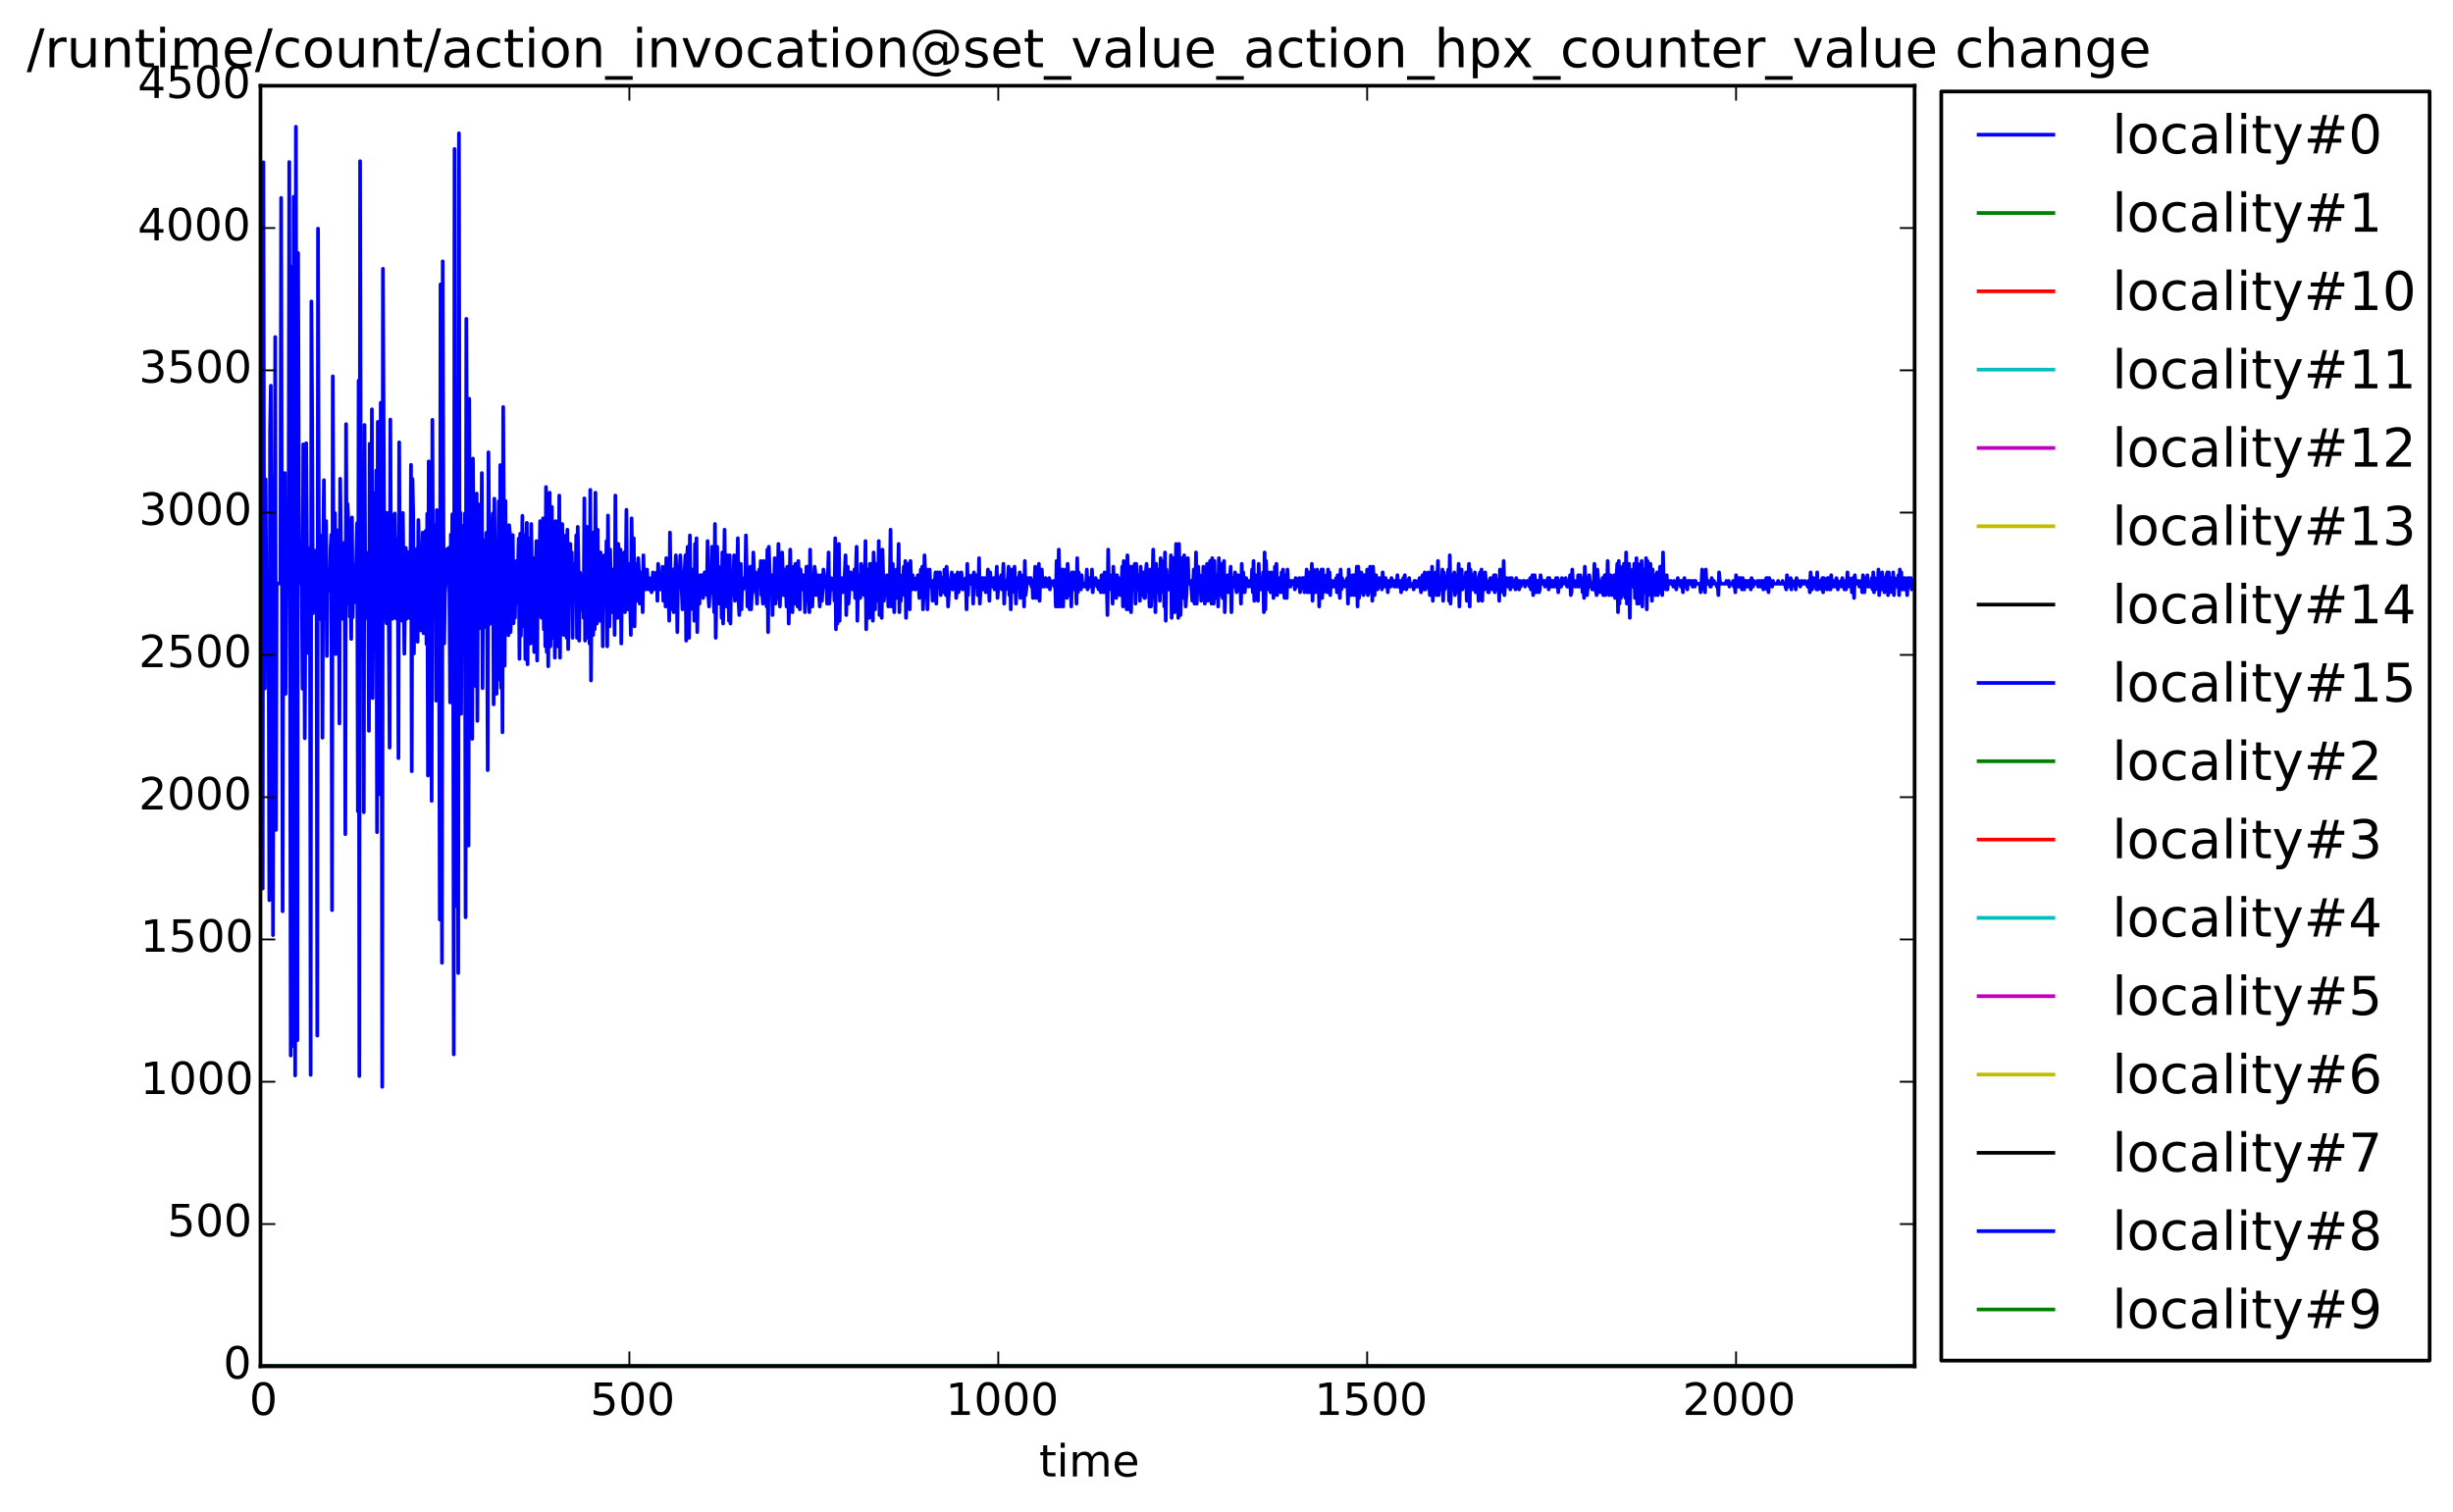 <?xml version="1.0" encoding="utf-8" standalone="no"?>
<!DOCTYPE svg PUBLIC "-//W3C//DTD SVG 1.1//EN"
  "http://www.w3.org/Graphics/SVG/1.1/DTD/svg11.dtd">
<!-- Created with matplotlib (http://matplotlib.org/) -->
<svg height="408pt" version="1.1" viewBox="0 0 662 408" width="662pt" xmlns="http://www.w3.org/2000/svg" xmlns:xlink="http://www.w3.org/1999/xlink">
 <defs>
  <style type="text/css">
*{stroke-linecap:butt;stroke-linejoin:round;}
  </style>
 </defs>
 <g id="figure_1">
  <g id="patch_1">
   <path d="
M0 408.169
L662.888 408.169
L662.888 0
L0 0
z
" style="fill:#ffffff;"/>
  </g>
  <g id="axes_1">
   <g id="patch_2">
    <path d="
M70.299 368.742
L516.699 368.742
L516.699 23.142
L70.299 23.142
z
" style="fill:#ffffff;"/>
   </g>
   <g id="line2d_1">
    <path clip-path="url(#p020d36cde1)" d="
M70.299 192.025
L70.498 151.782
L70.896 239.795
L71.095 43.801
L71.294 166.681
L71.494 185.804
L71.693 129.356
L71.892 166.835
L72.091 157.388
L72.29 157.542
L72.489 166.835
L72.688 242.943
L72.887 116.3
L73.087 104.089
L73.286 185.727
L73.485 128.819
L73.684 252.39
L73.883 157.465
L74.082 157.465
L74.281 90.956
L74.48 223.974
L74.679 157.465
L75.675 157.465
L75.874 53.401
L76.272 245.939
L76.471 157.465
L76.671 157.465
L76.87 127.667
L77.069 187.263
L77.268 157.465
L77.865 157.465
L78.064 43.724
L78.462 284.876
L78.662 71.987
L78.861 118.143
L79.06 282.265
L79.259 53.094
L79.458 129.049
L79.657 290.252
L79.856 34.201
L80.254 280.729
L80.454 68.3
L80.653 132.966
L80.852 157.311
L81.25 157.619
L81.449 157.311
L81.648 185.881
L81.847 119.91
L82.246 199.244
L82.644 119.603
L82.843 148.172
L83.042 147.865
L83.241 176.281
L83.44 148.095
L83.639 148.095
L83.838 290.099
L84.037 81.356
L84.237 111.769
L84.436 165.529
L84.834 153.164
L85.033 160.076
L85.232 148.556
L85.431 151.321
L85.63 279.5
L85.829 61.695
L86.028 138.342
L86.228 167.065
L86.427 166.988
L86.825 144.486
L87.024 199.091
L87.223 147.481
L87.422 129.587
L87.621 166.835
L87.82 147.942
L88.02 140.646
L88.219 177.049
L88.418 154.854
L88.617 155.238
L88.816 159.462
L89.015 157.542
L89.214 147.865
L89.413 144.332
L89.612 245.631
L89.812 101.555
L90.011 147.942
L90.21 157.388
L90.409 138.495
L90.608 176.511
L90.807 152.78
L91.006 143.103
L91.205 167.295
L91.404 147.711
L91.603 195.251
L91.803 129.203
L92.201 162.764
L92.4 166.988
L92.599 157.465
L92.798 167.065
L92.997 146.406
L93.196 225.126
L93.395 114.457
L93.595 162.841
L93.794 136.038
L93.993 140.799
L94.192 148.787
L94.391 166.374
L94.59 160.537
L94.789 172.441
L94.988 139.647
L95.188 166.604
L95.387 152.473
L95.586 162.611
L95.785 157.388
L95.984 157.465
L96.382 141.183
L96.581 218.982
L96.78 102.707
L96.98 290.406
L97.179 43.494
L97.378 141.03
L97.577 176.819
L97.776 164.07
L97.975 128.972
L98.174 219.212
L98.373 114.687
L98.572 157.465
L98.771 149.094
L99.17 166.911
L99.369 155.468
L99.568 197.247
L99.767 119.756
L100.165 185.881
L100.364 110.463
L100.563 188.415
L100.962 133.119
L101.161 167.065
L101.36 164.377
L101.559 126.975
L101.758 224.588
L101.957 113.843
L102.355 157.542
L102.554 214.374
L102.754 108.697
L102.953 145.791
L103.152 293.324
L103.351 72.524
L103.749 161.843
L103.948 138.265
L104.147 165.836
L104.346 168.217
L104.546 157.542
L104.745 138.419
L105.143 201.779
L105.342 113.228
L105.541 157.465
L105.74 166.911
L105.939 166.988
L106.138 139.11
L106.338 166.451
L106.537 138.572
L106.935 166.911
L107.134 166.988
L107.333 145.484
L107.532 204.62
L107.731 119.372
L107.93 160.383
L108.13 138.419
L108.329 166.374
L108.528 167.526
L108.727 138.419
L109.125 176.435
L109.523 147.865
L109.722 166.988
L109.921 165.99
L110.121 149.017
L110.32 157.388
L110.519 157.542
L110.718 166.911
L110.917 125.439
L111.116 208.153
L111.315 129.279
L111.514 138.572
L111.713 176.358
L111.913 154.009
L112.112 160.767
L112.311 157.619
L112.51 148.095
L112.709 173.209
L112.908 140.339
L113.107 149.247
L113.306 168.755
L113.505 170.137
L113.705 152.55
L113.904 157.619
L114.103 143.718
L114.302 170.905
L114.501 157.619
L114.7 155.161
L114.899 143.257
L115.098 173.823
L115.297 138.649
L115.497 209.305
L115.696 124.518
L115.895 157.465
L116.094 138.495
L116.293 152.55
L116.492 216.14
L116.691 113.305
L116.89 166.297
L117.089 160.307
L117.288 145.638
L117.488 141.721
L117.687 189.107
L117.886 137.651
L118.085 170.982
L118.284 138.419
L118.483 166.451
L118.682 248.166
L118.881 76.748
L119.08 138.419
L119.28 259.839
L119.479 70.527
L119.678 142.105
L119.877 173.67
L120.076 160.383
L120.275 157.465
L120.474 157.311
L120.673 148.172
L120.872 157.388
L121.072 147.865
L121.271 157.542
L121.47 189.567
L121.669 144.255
L121.868 157.465
L122.067 138.803
L122.266 157.004
L122.465 284.569
L122.664 40.191
L123.063 244.479
L123.262 108.927
L123.461 135.5
L123.66 262.604
L123.859 35.967
L124.058 176.204
L124.257 138.342
L124.456 192.639
L124.655 141.875
L124.855 147.404
L125.054 148.019
L125.253 176.358
L125.452 138.572
L125.651 247.551
L125.85 86.041
L126.049 138.879
L126.248 157.235
L126.447 228.198
L126.647 107.622
L126.846 164.377
L127.244 138.572
L127.443 199.398
L127.642 123.75
L128.04 171.212
L128.239 148.019
L128.439 185.267
L128.638 133.196
L128.837 194.559
L129.036 136.038
L129.235 161.228
L129.434 140.492
L129.633 169.523
L129.832 167.526
L130.031 127.667
L130.23 185.727
L130.43 145.791
L130.629 152.012
L130.828 169.215
L131.226 143.795
L131.425 157.695
L131.624 207.846
L131.823 122.06
L132.222 168.371
L132.421 155.007
L132.62 160.383
L133.018 138.572
L133.217 190.105
L133.416 134.579
L133.615 156.236
L133.814 158.233
L134.014 187.263
L134.213 146.79
L134.412 157.388
L134.611 135.27
L134.81 183.423
L135.009 125.516
L135.208 185.651
L135.407 156.851
L135.606 197.631
L135.806 109.849
L136.204 179.66
L136.403 135.193
L136.602 170.214
L136.801 163.763
L137 153.702
L137.199 171.443
L137.398 141.721
L137.597 143.871
L137.797 170.598
L137.996 163.455
L138.394 144.409
L138.593 168.217
L138.792 152.934
L138.991 166.681
L139.19 151.475
L139.389 162.687
L139.589 161.228
L139.987 145.331
L140.186 177.817
L140.385 144.025
L140.584 171.596
L140.982 139.187
L141.181 168.985
L141.381 159.846
L141.58 144.409
L141.779 177.894
L141.978 151.782
L142.177 141.107
L142.376 179.276
L142.575 145.254
L142.774 156.006
L142.973 149.094
L143.173 173.67
L143.372 141.414
L143.571 157.542
L143.77 164.454
L143.969 150.63
L144.168 175.974
L144.367 152.934
L144.566 155.238
L144.765 146.022
L144.964 178.278
L145.164 154.47
L145.363 158.31
L145.562 155.238
L145.761 140.646
L145.96 165.99
L146.159 166.758
L146.358 156.774
L146.557 139.878
L146.756 169.83
L146.956 155.238
L147.155 174.438
L147.354 131.43
L147.553 175.974
L147.752 133.734
L147.951 179.814
L148.349 132.966
L148.548 174.438
L148.748 162.918
L148.947 136.806
L149.146 172.134
L149.544 147.558
L149.743 177.51
L149.942 140.646
L150.141 159.078
L150.34 147.558
L150.539 174.438
L150.739 159.078
L150.938 133.734
L151.137 177.51
L151.336 151.398
L151.535 164.454
L151.734 141.414
L152.132 171.366
L152.331 154.47
L152.531 156.774
L152.73 144.486
L152.929 172.134
L153.128 142.95
L153.327 175.206
L153.526 152.934
L153.725 159.078
L153.924 146.79
L154.123 162.15
L154.323 149.094
L154.522 172.134
L154.721 155.238
L154.92 160.614
L155.119 152.166
L155.318 159.078
L155.517 144.486
L155.716 172.134
L155.915 142.182
L156.115 152.934
L156.314 172.902
L156.513 154.47
L156.911 164.454
L157.11 156.006
L157.309 155.238
L157.508 166.758
L157.707 134.502
L157.906 172.902
L158.106 142.182
L158.305 172.134
L158.504 142.182
L158.703 160.614
L158.902 154.47
L159.101 173.67
L159.3 132.198
L159.499 183.654
L159.698 154.47
L159.898 143.718
L160.097 171.366
L160.296 150.63
L160.495 169.83
L160.694 132.966
L160.893 165.222
L161.092 168.294
L161.291 142.95
L161.49 162.15
L161.69 152.166
L161.889 167.526
L162.088 149.094
L162.287 159.078
L162.486 155.238
L162.685 174.438
L162.884 154.47
L163.083 149.862
L163.282 162.15
L163.482 158.31
L163.681 146.022
L163.88 174.438
L164.079 139.11
L164.278 161.382
L164.477 169.062
L164.676 148.326
L164.875 160.614
L165.074 165.222
L165.273 153.702
L165.473 153.702
L165.672 156.774
L165.871 171.366
L166.07 133.734
L166.269 163.686
L166.468 159.846
L166.667 166.758
L166.866 146.79
L167.065 150.63
L167.265 159.078
L167.464 148.326
L167.663 173.67
L167.862 156.006
L168.061 163.686
L168.26 159.846
L168.459 149.094
L168.658 165.222
L168.857 157.542
L169.057 137.574
L169.256 163.686
L169.455 164.454
L169.654 152.934
L169.853 152.166
L170.251 171.366
L170.45 139.878
L170.849 168.294
L171.048 145.254
L171.247 169.062
L171.446 152.166
L171.645 159.846
L171.844 162.15
L172.043 159.846
L172.242 150.63
L172.441 154.47
L172.64 162.918
L172.84 154.47
L173.039 157.542
L173.238 157.542
L173.437 165.222
L173.636 149.862
L173.835 157.542
L174.034 156.006
L174.233 159.078
L174.432 158.31
L174.632 153.702
L174.831 158.31
L175.03 159.078
L175.229 156.006
L175.428 157.542
L175.627 157.542
L175.826 159.846
L176.224 154.47
L176.424 159.078
L176.623 157.542
L177.021 157.542
L177.22 154.47
L177.419 162.15
L177.618 152.166
L178.016 159.078
L178.216 156.774
L178.415 159.078
L178.614 157.542
L178.813 152.934
L179.012 162.15
L179.211 155.238
L179.41 153.702
L179.609 163.686
L179.808 150.63
L180.007 160.614
L180.207 157.542
L180.406 159.846
L180.605 167.526
L180.804 143.718
L181.003 159.078
L181.202 156.006
L181.401 164.454
L181.6 153.702
L181.799 165.222
L182.397 149.862
L182.596 155.238
L182.795 170.598
L182.994 154.47
L183.193 158.31
L183.392 156.006
L183.591 149.862
L184.189 164.454
L184.786 153.702
L184.985 149.862
L185.184 172.902
L185.383 151.398
L185.582 147.558
L185.782 152.166
L185.981 172.134
L186.18 144.486
L186.379 164.454
L186.578 156.006
L186.777 162.15
L186.976 153.702
L187.175 154.47
L187.374 167.526
L187.574 146.79
L187.773 166.758
L187.972 145.254
L188.171 170.598
L188.37 157.542
L188.569 156.006
L188.768 162.918
L188.967 155.238
L189.366 155.238
L189.565 159.846
L189.764 161.382
L189.963 156.006
L190.162 154.47
L190.361 159.078
L190.56 154.47
L190.759 160.614
L190.958 146.022
L191.158 160.614
L191.357 163.686
L191.556 158.31
L191.755 156.774
L191.954 156.774
L192.153 147.558
L192.352 159.846
L192.551 160.614
L192.75 165.222
L192.949 141.414
L193.149 172.134
L193.547 147.558
L193.746 158.31
L193.945 152.934
L194.144 162.918
L194.343 156.774
L194.542 154.47
L194.741 166.758
L194.941 149.094
L195.14 168.294
L195.339 159.078
L195.538 142.95
L195.737 161.382
L195.936 154.47
L196.135 163.686
L196.334 149.862
L196.533 156.006
L196.733 167.526
L196.932 149.862
L197.131 168.294
L197.33 155.238
L197.728 160.614
L198.126 149.862
L198.325 162.15
L198.525 158.31
L198.724 159.846
L198.923 156.006
L199.122 145.254
L199.321 162.15
L199.52 165.99
L199.719 155.238
L199.918 152.166
L200.117 164.454
L200.316 156.006
L200.516 159.078
L200.715 158.31
L200.914 156.006
L201.113 157.542
L201.312 144.486
L201.71 163.686
L202.108 154.47
L202.308 164.454
L202.507 152.934
L202.706 164.454
L202.905 160.614
L203.104 159.846
L203.303 149.094
L203.701 159.078
L203.9 154.47
L204.299 162.918
L204.498 156.006
L204.697 158.31
L204.896 153.702
L205.095 157.542
L205.294 151.398
L205.493 160.614
L205.692 159.846
L205.892 162.918
L206.091 151.398
L206.29 156.006
L206.489 152.934
L206.887 163.686
L207.086 148.326
L207.285 170.598
L207.484 147.558
L207.883 159.846
L208.281 155.238
L208.48 165.99
L208.679 155.238
L208.878 159.846
L209.077 150.63
L209.276 162.918
L209.475 157.542
L209.675 161.382
L209.874 157.542
L210.073 146.79
L210.272 159.078
L210.471 163.686
L210.67 156.774
L210.869 160.614
L211.068 149.094
L211.467 160.614
L211.666 158.31
L211.865 153.702
L212.064 157.542
L212.263 163.686
L212.462 152.934
L212.661 154.47
L212.86 168.294
L213.259 148.326
L213.458 159.078
L213.657 153.702
L213.856 165.222
L214.055 155.238
L214.254 152.934
L214.453 162.918
L214.652 152.166
L214.851 158.31
L215.05 158.31
L215.25 163.686
L215.449 151.398
L215.847 164.454
L216.046 153.702
L216.245 157.542
L216.444 155.238
L216.643 159.078
L216.842 155.238
L217.042 156.006
L217.241 165.222
L217.639 152.934
L217.838 152.934
L218.037 158.31
L218.236 159.078
L218.435 165.222
L218.634 148.326
L218.834 162.15
L219.033 155.238
L219.232 163.686
L219.431 156.774
L219.63 156.774
L219.829 152.934
L220.028 154.47
L220.227 160.614
L220.426 156.774
L220.625 157.542
L220.825 155.238
L221.223 163.686
L221.621 155.238
L221.82 162.15
L222.019 159.078
L222.218 153.702
L222.417 155.238
L222.617 158.31
L222.816 156.774
L223.015 156.774
L223.214 162.918
L223.612 149.094
L223.811 162.918
L224.209 156.006
L224.409 159.078
L224.608 156.774
L224.807 157.542
L225.006 156.006
L225.205 162.15
L225.404 145.254
L225.603 169.83
L225.802 147.558
L226.001 168.294
L226.4 146.79
L226.599 167.526
L226.798 156.774
L226.997 157.542
L227.196 156.006
L227.395 159.846
L227.594 156.774
L227.793 159.078
L228.192 149.862
L228.391 165.99
L228.59 154.47
L228.789 152.934
L228.988 162.918
L229.585 154.47
L229.784 158.31
L229.984 156.774
L230.183 159.078
L230.382 158.31
L230.581 153.702
L230.78 161.382
L231.178 147.558
L231.377 167.526
L231.576 158.31
L231.776 158.31
L231.975 155.238
L232.174 161.382
L232.373 152.166
L232.572 158.31
L232.771 159.846
L232.97 152.934
L233.169 160.614
L233.368 158.31
L233.568 146.022
L233.767 169.83
L233.966 154.47
L234.165 153.702
L234.364 155.238
L234.563 166.758
L234.762 152.166
L234.961 152.166
L235.16 156.774
L235.359 157.542
L235.559 167.526
L235.758 149.094
L235.957 154.47
L236.156 164.454
L236.355 152.166
L236.753 162.15
L236.952 162.15
L237.151 146.022
L237.351 165.99
L237.55 155.238
L237.749 153.702
L237.948 166.758
L238.147 148.326
L238.545 162.15
L238.943 156.006
L239.143 156.006
L239.342 155.238
L239.541 158.31
L239.74 163.686
L240.138 158.31
L240.337 142.95
L240.536 163.686
L240.935 152.166
L241.333 165.222
L241.532 155.238
L241.731 159.846
L241.93 153.702
L242.129 161.382
L242.328 157.542
L242.527 146.79
L242.726 165.222
L242.926 155.238
L243.125 162.15
L243.324 158.31
L243.523 158.31
L243.722 156.774
L243.921 152.934
L244.12 160.614
L244.319 151.398
L244.518 166.758
L244.718 154.47
L244.917 157.542
L245.116 152.166
L245.514 164.454
L245.713 151.398
L245.912 157.542
L246.111 159.078
L246.31 155.238
L246.51 158.31
L246.709 158.31
L246.908 159.078
L247.107 159.078
L247.306 156.006
L247.505 156.774
L247.704 155.238
L247.903 156.774
L248.102 161.382
L248.501 153.702
L248.7 156.774
L248.899 152.934
L249.098 164.454
L249.297 159.846
L249.496 149.862
L249.894 159.846
L250.093 153.702
L250.293 164.454
L250.492 157.542
L250.691 157.542
L250.89 153.702
L251.089 158.31
L251.288 158.31
L251.487 156.774
L251.686 162.15
L251.885 156.774
L252.085 159.078
L252.483 154.47
L252.682 162.918
L252.881 156.006
L253.08 154.47
L253.279 158.31
L253.478 158.31
L253.677 154.47
L253.877 160.614
L254.076 159.078
L254.275 156.006
L254.474 156.774
L254.673 159.846
L254.872 153.702
L255.071 155.238
L255.27 160.614
L255.469 152.934
L255.668 156.006
L255.868 163.686
L256.266 156.774
L256.465 158.31
L256.863 154.47
L257.062 159.078
L257.261 157.542
L257.46 157.542
L257.66 155.238
L257.859 155.238
L258.058 161.382
L258.456 154.47
L258.655 159.846
L258.854 159.078
L259.053 156.774
L259.252 158.31
L259.452 154.47
L259.85 159.078
L260.049 157.542
L260.248 157.542
L260.646 156.006
L260.845 164.454
L261.044 152.166
L261.244 160.614
L261.443 155.238
L261.642 156.774
L261.841 156.006
L262.04 157.542
L262.239 157.542
L262.438 155.238
L262.637 162.918
L262.836 154.47
L263.035 158.31
L263.235 157.542
L263.633 155.238
L263.832 160.614
L264.031 159.846
L264.23 150.63
L264.429 162.918
L264.827 156.006
L265.027 156.774
L265.226 156.006
L265.425 159.078
L265.624 156.006
L266.022 159.846
L266.221 157.542
L266.42 157.542
L266.619 153.702
L267.018 162.15
L267.217 154.47
L267.416 156.774
L267.615 156.006
L267.814 158.31
L268.013 158.31
L268.212 156.006
L268.411 159.078
L268.81 157.542
L269.009 152.934
L269.208 161.382
L269.606 156.006
L269.805 158.31
L270.004 157.542
L270.203 155.238
L270.402 159.078
L270.602 156.774
L270.801 152.166
L271 162.918
L271.199 157.542
L271.398 159.078
L271.597 156.774
L271.796 156.774
L271.995 156.006
L272.194 152.934
L272.394 160.614
L272.593 154.47
L272.792 164.454
L272.991 153.702
L273.19 159.846
L273.389 157.542
L273.588 158.31
L273.787 152.934
L273.986 156.774
L274.186 162.918
L274.385 156.006
L274.584 158.31
L274.982 156.774
L275.181 154.47
L275.38 161.382
L275.579 155.238
L275.778 156.006
L275.978 157.542
L276.177 156.006
L276.376 163.686
L276.575 151.398
L276.774 160.614
L276.973 159.078
L277.172 156.006
L277.371 157.542
L277.769 156.006
L278.168 156.006
L278.367 158.31
L278.566 156.774
L278.765 161.382
L278.964 157.542
L279.163 158.31
L279.362 152.934
L279.561 161.382
L279.761 154.47
L280.159 161.382
L280.358 152.166
L280.557 162.15
L280.756 155.238
L280.955 158.31
L281.154 153.702
L281.353 157.542
L281.553 158.31
L281.752 158.31
L281.951 157.542
L282.15 156.006
L282.349 156.774
L282.548 158.31
L282.747 156.774
L282.946 158.31
L283.145 156.006
L283.344 159.078
L283.544 156.774
L283.743 157.542
L284.141 157.542
L284.34 156.774
L284.539 158.31
L284.738 156.774
L284.937 163.686
L285.136 151.398
L285.535 163.686
L285.734 148.326
L286.132 163.686
L286.331 154.47
L286.53 153.702
L286.729 157.542
L286.928 163.686
L287.128 153.702
L287.327 155.238
L287.526 158.31
L287.725 159.078
L287.924 161.382
L288.123 152.166
L288.322 155.238
L288.521 160.614
L288.72 156.006
L288.92 155.238
L289.119 163.686
L289.318 154.47
L289.517 159.078
L289.716 154.47
L289.915 159.078
L290.114 158.31
L290.313 156.006
L290.512 162.918
L290.711 150.63
L290.911 159.846
L291.11 154.47
L291.309 157.542
L291.508 157.542
L291.707 159.078
L291.906 155.238
L292.105 157.542
L292.304 157.542
L292.503 158.31
L292.703 157.542
L292.902 158.31
L293.101 158.31
L293.3 153.702
L293.499 159.078
L293.897 157.542
L294.096 156.006
L294.295 158.31
L294.495 158.31
L294.694 153.702
L294.893 159.846
L295.092 157.542
L295.49 157.542
L295.689 156.006
L296.087 158.31
L296.287 156.774
L296.486 159.078
L296.884 156.774
L297.083 159.846
L297.282 155.238
L297.481 156.006
L297.879 159.846
L298.078 154.47
L298.278 156.006
L298.477 159.078
L298.676 156.774
L298.875 165.99
L299.074 148.326
L299.273 159.078
L299.472 158.31
L299.671 155.238
L299.87 157.542
L300.07 156.774
L300.269 162.918
L300.468 152.934
L300.667 159.078
L300.866 155.238
L301.065 157.542
L301.264 161.382
L301.463 155.238
L301.662 156.774
L301.862 156.006
L302.26 160.614
L302.658 158.31
L302.857 152.934
L303.056 163.686
L303.255 151.398
L303.454 162.15
L303.654 152.166
L304.052 164.454
L304.251 149.862
L304.45 155.238
L304.649 164.454
L304.848 156.006
L305.047 152.934
L305.246 165.222
L305.445 152.934
L305.645 159.078
L306.043 157.542
L306.242 152.166
L306.441 162.918
L306.64 152.166
L306.839 158.31
L307.038 159.078
L307.237 155.238
L307.437 155.238
L307.636 162.15
L307.835 152.934
L308.034 159.078
L308.233 160.614
L308.432 154.47
L308.83 161.382
L309.029 161.382
L309.229 154.47
L309.428 152.166
L309.627 156.774
L309.826 157.542
L310.025 157.542
L310.224 163.686
L310.423 153.702
L310.622 163.686
L310.821 158.31
L311.02 157.542
L311.22 148.326
L311.419 157.542
L311.618 157.542
L311.817 165.222
L312.016 152.166
L312.215 159.078
L312.414 159.846
L312.613 158.31
L312.812 153.702
L313.012 162.15
L313.211 150.63
L313.41 159.846
L313.609 159.078
L313.808 159.078
L314.007 151.398
L314.206 163.686
L314.405 149.094
L314.604 167.526
L314.804 153.702
L315.003 157.542
L315.202 157.542
L315.401 159.078
L315.6 156.006
L315.799 158.31
L315.998 149.862
L316.197 166.758
L316.396 158.31
L316.596 156.006
L316.795 150.63
L316.994 165.222
L317.193 159.078
L317.392 146.79
L317.591 159.078
L317.79 156.774
L317.989 166.758
L318.188 146.79
L318.587 165.99
L318.985 150.63
L319.184 161.382
L319.383 159.078
L319.582 149.862
L319.98 163.686
L320.179 160.614
L320.578 150.63
L320.777 157.542
L320.976 156.774
L321.175 157.542
L321.374 156.774
L321.772 162.15
L322.171 153.702
L322.37 162.918
L322.569 162.15
L322.768 149.094
L322.967 162.918
L323.365 152.934
L323.564 157.542
L323.763 155.238
L323.963 156.006
L324.162 162.15
L324.56 159.846
L324.759 152.934
L324.958 155.238
L325.157 162.918
L325.356 156.774
L325.555 160.614
L325.754 152.166
L325.954 162.15
L326.153 158.31
L326.352 158.31
L326.551 151.398
L326.949 162.918
L327.148 150.63
L327.546 162.918
L327.746 151.398
L327.945 161.382
L328.144 158.31
L328.343 157.542
L328.542 155.238
L328.741 163.686
L328.94 150.63
L329.139 160.614
L329.338 156.774
L329.538 159.846
L329.737 152.166
L329.936 161.382
L330.334 151.398
L330.533 165.222
L330.732 156.774
L330.931 159.846
L331.33 155.238
L331.529 159.846
L331.728 156.774
L331.927 156.006
L332.126 152.934
L332.325 165.222
L332.524 156.006
L332.922 158.31
L333.321 154.47
L333.52 158.31
L333.719 159.846
L333.918 159.078
L334.117 155.238
L334.316 156.006
L334.515 158.31
L334.714 157.542
L334.913 162.918
L335.113 152.166
L335.312 159.846
L335.511 154.47
L335.909 159.846
L336.307 156.006
L336.506 157.542
L336.705 157.542
L336.905 158.31
L337.104 156.774
L337.303 156.774
L337.701 158.31
L337.9 153.702
L338.099 159.846
L338.298 151.398
L338.497 162.15
L338.697 159.846
L338.896 155.238
L339.095 158.31
L339.294 156.774
L339.493 162.15
L339.692 152.166
L339.891 158.31
L340.09 156.774
L340.289 159.078
L340.488 156.006
L340.688 158.31
L340.887 154.47
L341.086 165.222
L341.285 149.094
L341.484 164.454
L341.683 151.398
L341.882 159.078
L342.28 154.47
L342.48 159.078
L342.679 158.31
L342.878 159.846
L343.077 154.47
L343.276 159.078
L343.475 155.238
L343.674 161.382
L343.873 159.846
L344.072 152.934
L344.272 158.31
L344.471 152.166
L344.67 160.614
L345.068 156.006
L345.267 158.31
L345.466 158.31
L345.665 159.846
L345.864 154.47
L346.063 158.31
L346.263 153.702
L346.462 159.078
L346.661 161.382
L346.86 156.774
L347.059 155.238
L347.258 161.382
L347.457 153.702
L347.656 157.542
L347.855 158.31
L348.055 156.774
L348.254 158.31
L348.453 156.774
L348.652 156.774
L348.851 157.542
L349.05 157.542
L349.249 156.774
L349.448 159.078
L349.647 156.006
L349.847 156.774
L350.046 158.31
L350.643 156.006
L350.842 159.846
L351.439 156.006
L351.639 158.31
L351.838 156.006
L352.037 159.846
L352.236 157.542
L352.435 158.31
L352.634 153.702
L352.833 159.846
L353.032 159.846
L353.231 156.006
L353.43 154.47
L353.63 159.846
L353.829 159.078
L354.028 152.166
L354.227 162.15
L354.426 153.702
L354.625 159.078
L354.824 157.542
L355.023 159.846
L355.222 158.31
L355.422 153.702
L355.621 158.31
L355.82 154.47
L356.019 163.686
L356.218 155.238
L356.417 158.31
L356.616 153.702
L356.815 161.382
L357.014 153.702
L357.214 159.846
L357.612 156.774
L357.811 158.31
L358.01 155.238
L358.209 159.846
L358.408 153.702
L358.607 159.078
L358.806 154.47
L359.006 160.614
L359.205 156.774
L359.404 157.542
L359.603 156.774
L359.802 158.31
L360.001 158.31
L360.598 156.006
L360.797 159.846
L360.997 155.238
L361.196 156.006
L361.594 161.382
L361.793 153.702
L361.992 159.078
L362.191 156.006
L362.39 158.31
L362.589 156.774
L362.789 158.31
L363.187 156.774
L363.386 156.774
L363.585 156.006
L363.784 162.918
L363.983 153.702
L364.182 159.078
L364.381 155.238
L364.581 160.614
L364.78 157.542
L364.979 157.542
L365.178 155.238
L365.377 160.614
L365.576 155.238
L365.775 160.614
L366.173 152.934
L366.373 163.686
L366.572 152.934
L366.771 161.382
L366.97 157.542
L367.169 158.31
L367.368 154.47
L367.567 156.006
L367.766 159.846
L367.965 160.614
L368.164 155.238
L368.364 155.238
L368.563 159.078
L368.762 159.846
L368.961 153.702
L369.16 160.614
L369.359 157.542
L369.558 159.846
L369.757 152.934
L369.956 158.31
L370.156 155.238
L370.355 162.15
L370.554 152.934
L370.952 160.614
L371.151 156.774
L371.35 155.238
L371.549 158.31
L371.748 159.078
L371.948 158.31
L372.147 156.006
L372.545 158.31
L372.744 156.006
L372.943 159.078
L373.142 154.47
L373.341 157.542
L373.54 157.542
L373.739 158.31
L373.939 156.006
L374.138 157.542
L374.337 157.542
L374.536 159.846
L374.735 156.774
L374.934 156.774
L375.332 158.31
L375.531 156.006
L375.731 157.542
L375.93 157.542
L376.129 156.774
L376.328 158.31
L376.527 156.774
L376.726 158.31
L376.925 157.542
L377.124 155.238
L377.323 158.31
L377.523 158.31
L377.921 156.774
L378.12 159.846
L378.319 156.774
L378.518 159.078
L378.717 156.006
L378.916 156.774
L379.115 155.238
L379.315 158.31
L379.514 159.078
L379.713 158.31
L379.912 156.774
L380.111 156.774
L380.31 156.006
L380.509 158.31
L380.708 157.542
L381.306 157.542
L381.505 159.078
L381.704 156.774
L381.903 156.774
L382.102 158.31
L382.301 158.31
L382.699 156.774
L382.898 158.31
L383.098 156.006
L383.496 159.846
L383.894 155.238
L384.093 158.31
L384.292 159.078
L384.491 154.47
L384.69 159.078
L385.089 157.542
L385.288 158.31
L385.487 154.47
L385.885 160.614
L386.084 156.774
L386.283 159.078
L386.482 152.934
L386.682 162.15
L386.881 155.238
L387.08 157.542
L387.279 157.542
L387.478 154.47
L387.677 160.614
L387.876 157.542
L388.075 151.398
L388.274 160.614
L388.473 158.31
L388.673 157.542
L388.872 159.078
L389.071 157.542
L389.27 153.702
L389.469 162.15
L389.668 154.47
L389.867 159.078
L390.066 158.31
L390.465 158.31
L390.863 153.702
L391.062 162.15
L391.261 149.862
L391.46 162.918
L391.659 157.542
L391.858 155.238
L392.057 158.31
L392.257 159.078
L392.456 154.47
L392.655 160.614
L392.854 155.238
L393.053 159.846
L393.252 156.774
L393.451 157.542
L393.65 152.166
L393.849 163.686
L394.049 156.774
L394.248 159.078
L394.447 153.702
L394.646 159.078
L394.845 158.31
L395.044 156.774
L395.243 158.31
L395.641 154.47
L395.84 162.15
L396.04 156.774
L396.239 157.542
L396.438 152.166
L396.637 163.686
L396.836 153.702
L397.234 159.078
L397.433 155.238
L397.632 159.078
L397.832 158.31
L398.031 154.47
L398.23 159.846
L398.827 156.006
L399.026 162.15
L399.225 155.238
L399.424 154.47
L399.624 160.614
L399.823 153.702
L400.022 162.15
L400.221 155.238
L400.619 159.078
L400.818 154.47
L401.017 156.774
L401.216 156.774
L401.416 157.542
L401.615 159.846
L401.814 159.846
L402.013 156.774
L402.212 156.006
L402.61 157.542
L402.809 159.078
L403.008 156.006
L403.207 155.238
L403.407 159.846
L403.606 155.238
L404.004 159.078
L404.402 156.774
L404.601 162.15
L404.8 153.702
L405.199 158.31
L405.597 159.846
L405.796 151.398
L405.995 160.614
L406.194 157.542
L406.393 158.31
L406.592 156.006
L406.791 158.31
L407.389 156.006
L407.588 159.078
L407.986 156.006
L408.185 158.31
L408.583 158.31
L408.782 156.774
L408.982 159.078
L409.181 156.006
L409.38 157.542
L409.579 156.774
L409.778 156.774
L409.977 159.078
L410.176 156.774
L410.375 158.31
L410.574 157.542
L410.774 157.542
L410.973 156.774
L411.172 157.542
L411.371 156.774
L411.57 158.31
L411.769 157.542
L411.968 157.542
L412.167 156.774
L412.366 157.542
L412.566 157.542
L412.765 158.31
L412.964 156.006
L413.163 159.078
L413.561 155.238
L413.76 160.614
L413.959 156.774
L414.158 155.238
L414.358 156.774
L414.557 159.846
L414.756 157.542
L414.955 156.774
L415.154 156.774
L415.353 159.846
L415.552 159.078
L415.751 155.238
L416.149 157.542
L416.548 157.542
L416.747 156.774
L416.946 158.31
L417.145 156.774
L417.344 157.542
L417.543 157.542
L417.742 156.006
L417.941 159.078
L418.141 156.006
L418.34 158.31
L418.539 158.31
L418.738 156.774
L418.937 158.31
L419.136 156.774
L419.335 158.31
L419.534 156.774
L419.733 158.31
L419.933 156.006
L420.132 157.542
L420.331 156.006
L420.53 159.846
L420.729 157.542
L420.928 156.774
L421.127 158.31
L421.326 158.31
L421.525 156.006
L421.725 157.542
L422.123 157.542
L422.521 156.006
L422.919 158.31
L423.118 158.31
L423.317 157.542
L423.516 157.542
L423.716 155.238
L423.915 160.614
L424.114 159.846
L424.313 153.702
L424.512 157.542
L424.711 157.542
L424.91 156.774
L425.109 158.31
L425.308 157.542
L425.508 157.542
L425.707 158.31
L425.906 155.238
L426.105 158.31
L426.304 157.542
L426.503 155.238
L426.702 157.542
L426.901 157.542
L427.1 159.846
L427.3 156.006
L427.499 161.382
L427.698 152.934
L427.897 156.774
L428.096 157.542
L428.295 160.614
L428.693 156.774
L428.892 155.238
L429.291 158.31
L429.49 157.542
L429.689 159.078
L429.888 158.31
L430.087 159.078
L430.286 152.166
L430.485 158.31
L430.883 160.614
L431.083 153.702
L431.282 156.006
L431.481 156.774
L431.68 159.846
L432.078 157.542
L432.277 159.846
L432.476 156.006
L432.675 160.614
L432.875 156.006
L433.074 155.238
L433.273 160.614
L433.472 155.238
L433.671 159.846
L433.87 151.398
L434.069 159.846
L434.268 160.614
L434.467 156.774
L434.667 155.238
L434.866 156.774
L435.065 160.614
L435.264 156.006
L435.463 156.006
L435.662 155.238
L435.861 161.382
L436.06 159.078
L436.459 152.166
L436.658 165.222
L436.857 151.398
L437.056 162.918
L437.255 152.934
L437.454 161.382
L437.852 156.774
L438.051 157.542
L438.25 152.166
L438.45 160.614
L438.649 161.382
L438.848 149.094
L439.047 162.918
L439.644 152.166
L439.843 166.758
L440.042 153.702
L440.242 157.542
L440.441 156.006
L440.64 158.31
L440.839 158.31
L441.038 152.166
L441.237 161.382
L441.436 159.846
L441.635 150.63
L441.834 162.918
L442.034 152.166
L442.233 162.918
L442.432 157.542
L442.631 158.31
L442.83 157.542
L443.029 151.398
L443.228 163.686
L443.427 153.702
L443.626 159.846
L443.825 156.774
L444.025 159.078
L444.224 150.63
L444.423 164.454
L444.622 151.398
L444.821 160.614
L445.219 158.31
L445.418 152.166
L445.817 162.15
L446.016 153.702
L446.215 159.078
L446.414 155.238
L446.812 160.614
L447.011 156.006
L447.21 154.47
L447.409 160.614
L447.609 158.31
L447.808 158.31
L448.007 152.934
L448.206 159.846
L448.405 159.078
L448.604 160.614
L448.803 149.094
L449.002 158.31
L449.201 157.542
L449.401 157.542
L449.6 159.078
L449.799 155.238
L449.998 159.078
L450.197 156.774
L450.396 156.774
L450.595 157.542
L450.794 157.542
L450.993 156.774
L451.192 157.542
L451.392 157.542
L451.591 158.31
L451.79 156.774
L451.989 157.542
L452.188 157.542
L452.387 159.078
L452.785 156.006
L452.984 157.542
L453.184 157.542
L453.383 156.774
L453.582 158.31
L453.781 156.774
L453.98 157.542
L454.179 159.846
L454.378 156.774
L454.577 156.006
L454.776 157.542
L454.976 156.774
L455.374 159.078
L455.573 156.774
L455.971 156.774
L456.17 157.542
L456.369 157.542
L456.568 156.774
L456.768 158.31
L457.166 156.774
L457.365 158.31
L457.564 156.774
L457.763 157.542
L458.759 157.542
L458.958 159.846
L459.157 158.31
L459.356 153.702
L459.555 157.542
L459.754 157.542
L460.152 159.846
L460.351 153.702
L460.551 157.542
L460.75 157.542
L460.949 156.774
L461.148 157.542
L461.347 157.542
L461.546 158.31
L461.745 158.31
L461.944 156.006
L462.143 157.542
L462.343 157.542
L462.542 156.774
L462.741 157.542
L463.139 157.542
L463.338 158.31
L463.537 157.542
L463.736 160.614
L463.935 154.47
L464.135 156.774
L464.334 157.542
L465.727 157.542
L465.926 156.774
L466.126 157.542
L466.325 157.542
L466.524 156.774
L466.723 158.31
L466.922 157.542
L467.519 157.542
L467.718 156.774
L467.918 158.31
L468.117 156.774
L468.316 159.846
L468.515 155.238
L468.714 157.542
L468.913 158.31
L469.112 158.31
L469.311 156.006
L469.51 158.31
L469.71 156.006
L470.108 159.078
L470.307 156.006
L470.705 159.078
L470.904 156.774
L471.302 156.774
L471.501 158.31
L471.701 158.31
L471.9 156.774
L472.298 156.774
L472.497 159.078
L472.696 156.006
L472.895 158.31
L473.094 158.31
L473.293 156.774
L473.493 157.542
L474.09 157.542
L474.289 156.774
L474.488 158.31
L474.886 156.774
L475.085 158.31
L475.484 156.774
L475.683 156.774
L475.882 159.078
L476.081 156.774
L476.28 157.542
L476.479 157.542
L476.678 156.006
L476.877 159.078
L477.077 156.006
L477.276 159.846
L477.475 156.006
L477.674 157.542
L477.873 156.774
L478.271 158.31
L478.47 156.774
L478.669 157.542
L479.665 157.542
L479.864 156.774
L480.063 157.542
L480.86 157.542
L481.059 156.774
L481.258 157.542
L481.656 157.542
L482.054 159.078
L482.253 155.238
L482.452 158.31
L482.652 156.774
L483.05 158.31
L483.249 156.006
L483.448 159.078
L483.647 156.774
L483.846 156.774
L484.045 157.542
L484.444 157.542
L484.643 159.078
L484.842 156.006
L485.041 157.542
L485.24 157.542
L485.439 156.774
L485.837 158.31
L486.235 156.774
L486.435 157.542
L486.833 157.542
L487.032 156.774
L487.231 157.542
L487.629 157.542
L487.828 158.31
L488.027 156.774
L488.227 157.542
L488.426 159.846
L488.625 154.47
L489.023 159.078
L489.421 156.006
L489.62 158.31
L489.819 156.774
L490.218 159.078
L490.417 154.47
L490.616 159.078
L490.815 156.774
L491.014 158.31
L491.213 156.774
L491.412 156.774
L491.611 159.078
L491.811 156.006
L492.01 159.846
L492.209 156.006
L492.408 157.542
L492.607 157.542
L493.005 159.078
L493.204 156.006
L493.403 156.006
L493.802 159.078
L494.001 159.078
L494.2 155.238
L494.399 158.31
L494.598 156.774
L494.797 158.31
L494.996 156.774
L495.195 158.31
L495.394 157.542
L495.594 156.006
L495.793 156.774
L495.992 159.078
L496.191 157.542
L496.589 157.542
L496.788 156.774
L496.987 158.31
L497.186 156.006
L497.386 157.542
L497.585 156.774
L497.784 159.078
L497.983 157.542
L498.182 159.078
L498.381 157.542
L498.58 154.47
L498.779 158.31
L498.978 156.006
L499.178 157.542
L499.377 157.542
L499.576 156.774
L499.775 159.846
L499.974 156.006
L500.173 156.774
L500.372 161.382
L500.571 155.238
L500.77 157.542
L500.969 156.774
L501.169 157.542
L501.368 157.542
L501.567 156.774
L501.766 158.31
L501.965 157.542
L502.164 157.542
L502.363 156.774
L502.562 159.846
L502.761 155.238
L502.961 156.006
L503.16 159.846
L503.359 156.774
L503.558 158.31
L503.757 157.542
L503.956 155.238
L504.155 158.31
L504.354 158.31
L504.553 157.542
L504.753 158.31
L504.952 158.31
L505.151 156.006
L505.35 159.078
L505.549 154.47
L505.748 159.846
L505.947 156.006
L506.146 159.078
L506.345 157.542
L506.544 157.542
L506.744 158.31
L506.943 153.702
L507.142 160.614
L507.341 157.542
L507.54 157.542
L507.739 159.078
L507.938 154.47
L508.137 158.31
L508.336 157.542
L508.536 159.846
L508.735 156.006
L508.934 159.078
L509.133 155.238
L509.332 154.47
L509.531 160.614
L509.73 154.47
L509.929 159.846
L510.527 156.006
L510.726 159.846
L510.925 154.47
L511.124 160.614
L511.323 156.006
L511.522 157.542
L511.721 156.774
L511.92 158.31
L512.12 158.31
L512.319 155.238
L512.518 160.614
L512.717 153.702
L512.916 159.078
L513.115 154.47
L513.314 159.078
L513.513 156.006
L513.911 159.078
L514.111 156.006
L514.509 157.542
L514.708 160.614
L514.907 156.006
L515.106 156.006
L515.305 158.31
L515.504 158.31
L515.703 156.006
L515.903 159.078
L516.102 156.774
L516.301 156.774
L516.5 158.31
L516.699 156.774
L516.699 156.774" style="fill:none;stroke:#0000ff;stroke-linecap:square;"/>
   </g>
   <g id="line2d_2">
    <path clip-path="url(#p020d36cde1)" d="
M70.299 368.742
L516.699 368.742
L516.699 368.742" style="fill:none;stroke:#008000;stroke-linecap:square;"/>
   </g>
   <g id="line2d_3">
    <path clip-path="url(#p020d36cde1)" d="
M70.299 368.742
L516.699 368.742
L516.699 368.742" style="fill:none;stroke:#ff0000;stroke-linecap:square;"/>
   </g>
   <g id="line2d_4">
    <path clip-path="url(#p020d36cde1)" d="
M70.299 368.742
L516.699 368.742
L516.699 368.742" style="fill:none;stroke:#00bfbf;stroke-linecap:square;"/>
   </g>
   <g id="line2d_5">
    <path clip-path="url(#p020d36cde1)" d="
M70.299 368.742
L516.699 368.742
L516.699 368.742" style="fill:none;stroke:#bf00bf;stroke-linecap:square;"/>
   </g>
   <g id="line2d_6">
    <path clip-path="url(#p020d36cde1)" d="
M70.299 368.742
L516.699 368.742
L516.699 368.742" style="fill:none;stroke:#bfbf00;stroke-linecap:square;"/>
   </g>
   <g id="line2d_7">
    <path clip-path="url(#p020d36cde1)" d="
M70.299 368.742
L516.699 368.742
L516.699 368.742" style="fill:none;stroke:#000000;stroke-linecap:square;"/>
   </g>
   <g id="line2d_8">
    <path clip-path="url(#p020d36cde1)" d="
M70.299 368.742
L516.699 368.742
L516.699 368.742" style="fill:none;stroke:#0000ff;stroke-linecap:square;"/>
   </g>
   <g id="line2d_9">
    <path clip-path="url(#p020d36cde1)" d="
M70.299 368.742
L516.699 368.742
L516.699 368.742" style="fill:none;stroke:#008000;stroke-linecap:square;"/>
   </g>
   <g id="line2d_10">
    <path clip-path="url(#p020d36cde1)" d="
M70.299 368.742
L516.699 368.742
L516.699 368.742" style="fill:none;stroke:#ff0000;stroke-linecap:square;"/>
   </g>
   <g id="line2d_11">
    <path clip-path="url(#p020d36cde1)" d="
M70.299 368.742
L516.699 368.742
L516.699 368.742" style="fill:none;stroke:#00bfbf;stroke-linecap:square;"/>
   </g>
   <g id="line2d_12">
    <path clip-path="url(#p020d36cde1)" d="
M70.299 368.742
L516.699 368.742
L516.699 368.742" style="fill:none;stroke:#bf00bf;stroke-linecap:square;"/>
   </g>
   <g id="line2d_13">
    <path clip-path="url(#p020d36cde1)" d="
M70.299 368.742
L516.699 368.742
L516.699 368.742" style="fill:none;stroke:#bfbf00;stroke-linecap:square;"/>
   </g>
   <g id="line2d_14">
    <path clip-path="url(#p020d36cde1)" d="
M70.299 368.742
L516.699 368.742
L516.699 368.742" style="fill:none;stroke:#000000;stroke-linecap:square;"/>
   </g>
   <g id="line2d_15">
    <path clip-path="url(#p020d36cde1)" d="
M70.299 368.742
L516.699 368.742
L516.699 368.742" style="fill:none;stroke:#0000ff;stroke-linecap:square;"/>
   </g>
   <g id="line2d_16">
    <path clip-path="url(#p020d36cde1)" d="
M70.299 368.742
L516.699 368.742
L516.699 368.742" style="fill:none;stroke:#008000;stroke-linecap:square;"/>
   </g>
   <g id="patch_3">
    <path d="
M70.299 23.142
L516.699 23.142" style="fill:none;stroke:#000000;stroke-linecap:square;stroke-linejoin:miter;"/>
   </g>
   <g id="patch_4">
    <path d="
M516.699 368.742
L516.699 23.142" style="fill:none;stroke:#000000;stroke-linecap:square;stroke-linejoin:miter;"/>
   </g>
   <g id="patch_5">
    <path d="
M70.299 368.742
L516.699 368.742" style="fill:none;stroke:#000000;stroke-linecap:square;stroke-linejoin:miter;"/>
   </g>
   <g id="patch_6">
    <path d="
M70.299 368.742
L70.299 23.142" style="fill:none;stroke:#000000;stroke-linecap:square;stroke-linejoin:miter;"/>
   </g>
   <g id="matplotlib.axis_1">
    <g id="xtick_1">
     <g id="line2d_17">
      <defs>
       <path d="
M0 0
L0 -4" id="m93b0483c22" style="stroke:#000000;stroke-width:0.5;"/>
      </defs>
      <g>
       <use style="stroke:#000000;stroke-width:0.5;" x="70.299" xlink:href="#m93b0483c22" y="368.742"/>
      </g>
     </g>
     <g id="line2d_18">
      <defs>
       <path d="
M0 0
L0 4" id="m741efc42ff" style="stroke:#000000;stroke-width:0.5;"/>
      </defs>
      <g>
       <use style="stroke:#000000;stroke-width:0.5;" x="70.299" xlink:href="#m741efc42ff" y="23.142"/>
      </g>
     </g>
     <g id="text_1">
      <!-- 0 -->
      <defs>
       <path d="
M31.781 66.406
Q24.172 66.406 20.328 58.906
Q16.5 51.422 16.5 36.375
Q16.5 21.391 20.328 13.891
Q24.172 6.391 31.781 6.391
Q39.453 6.391 43.281 13.891
Q47.125 21.391 47.125 36.375
Q47.125 51.422 43.281 58.906
Q39.453 66.406 31.781 66.406
M31.781 74.219
Q44.047 74.219 50.516 64.516
Q56.984 54.828 56.984 36.375
Q56.984 17.969 50.516 8.266
Q44.047 -1.422 31.781 -1.422
Q19.531 -1.422 13.062 8.266
Q6.594 17.969 6.594 36.375
Q6.594 54.828 13.062 64.516
Q19.531 74.219 31.781 74.219" id="DejaVuSans-30"/>
      </defs>
      <g transform="translate(67.276 381.86)scale(0.12 -0.12)">
       <use xlink:href="#DejaVuSans-30"/>
      </g>
     </g>
    </g>
    <g id="xtick_2">
     <g id="line2d_19">
      <g>
       <use style="stroke:#000000;stroke-width:0.5;" x="169.853" xlink:href="#m93b0483c22" y="368.742"/>
      </g>
     </g>
     <g id="line2d_20">
      <g>
       <use style="stroke:#000000;stroke-width:0.5;" x="169.853" xlink:href="#m741efc42ff" y="23.142"/>
      </g>
     </g>
     <g id="text_2">
      <!-- 500 -->
      <defs>
       <path d="
M10.797 72.906
L49.516 72.906
L49.516 64.594
L19.828 64.594
L19.828 46.734
Q21.969 47.469 24.109 47.828
Q26.266 48.188 28.422 48.188
Q40.625 48.188 47.75 41.5
Q54.891 34.812 54.891 23.391
Q54.891 11.625 47.562 5.094
Q40.234 -1.422 26.906 -1.422
Q22.312 -1.422 17.547 -0.641
Q12.797 0.141 7.719 1.703
L7.719 11.625
Q12.109 9.234 16.797 8.062
Q21.484 6.891 26.703 6.891
Q35.156 6.891 40.078 11.328
Q45.016 15.766 45.016 23.391
Q45.016 31 40.078 35.438
Q35.156 39.891 26.703 39.891
Q22.75 39.891 18.812 39.016
Q14.891 38.141 10.797 36.281
z
" id="DejaVuSans-35"/>
      </defs>
      <g transform="translate(159.262 381.86)scale(0.12 -0.12)">
       <use xlink:href="#DejaVuSans-35"/>
       <use x="63.623" xlink:href="#DejaVuSans-30"/>
       <use x="127.246" xlink:href="#DejaVuSans-30"/>
      </g>
     </g>
    </g>
    <g id="xtick_3">
     <g id="line2d_21">
      <g>
       <use style="stroke:#000000;stroke-width:0.5;" x="269.407" xlink:href="#m93b0483c22" y="368.742"/>
      </g>
     </g>
     <g id="line2d_22">
      <g>
       <use style="stroke:#000000;stroke-width:0.5;" x="269.407" xlink:href="#m741efc42ff" y="23.142"/>
      </g>
     </g>
     <g id="text_3">
      <!-- 1000 -->
      <defs>
       <path d="
M12.406 8.297
L28.516 8.297
L28.516 63.922
L10.984 60.406
L10.984 69.391
L28.422 72.906
L38.281 72.906
L38.281 8.297
L54.391 8.297
L54.391 0
L12.406 0
z
" id="DejaVuSans-31"/>
      </defs>
      <g transform="translate(255.194 381.86)scale(0.12 -0.12)">
       <use xlink:href="#DejaVuSans-31"/>
       <use x="63.623" xlink:href="#DejaVuSans-30"/>
       <use x="127.246" xlink:href="#DejaVuSans-30"/>
       <use x="190.869" xlink:href="#DejaVuSans-30"/>
      </g>
     </g>
    </g>
    <g id="xtick_4">
     <g id="line2d_23">
      <g>
       <use style="stroke:#000000;stroke-width:0.5;" x="368.961" xlink:href="#m93b0483c22" y="368.742"/>
      </g>
     </g>
     <g id="line2d_24">
      <g>
       <use style="stroke:#000000;stroke-width:0.5;" x="368.961" xlink:href="#m741efc42ff" y="23.142"/>
      </g>
     </g>
     <g id="text_4">
      <!-- 1500 -->
      <g transform="translate(354.748 381.86)scale(0.12 -0.12)">
       <use xlink:href="#DejaVuSans-31"/>
       <use x="63.623" xlink:href="#DejaVuSans-35"/>
       <use x="127.246" xlink:href="#DejaVuSans-30"/>
       <use x="190.869" xlink:href="#DejaVuSans-30"/>
      </g>
     </g>
    </g>
    <g id="xtick_5">
     <g id="line2d_25">
      <g>
       <use style="stroke:#000000;stroke-width:0.5;" x="468.515" xlink:href="#m93b0483c22" y="368.742"/>
      </g>
     </g>
     <g id="line2d_26">
      <g>
       <use style="stroke:#000000;stroke-width:0.5;" x="468.515" xlink:href="#m741efc42ff" y="23.142"/>
      </g>
     </g>
     <g id="text_5">
      <!-- 2000 -->
      <defs>
       <path d="
M19.188 8.297
L53.609 8.297
L53.609 0
L7.328 0
L7.328 8.297
Q12.938 14.109 22.625 23.891
Q32.328 33.688 34.812 36.531
Q39.547 41.844 41.422 45.531
Q43.312 49.219 43.312 52.781
Q43.312 58.594 39.234 62.25
Q35.156 65.922 28.609 65.922
Q23.969 65.922 18.812 64.312
Q13.672 62.703 7.812 59.422
L7.812 69.391
Q13.766 71.781 18.938 73
Q24.125 74.219 28.422 74.219
Q39.75 74.219 46.484 68.547
Q53.219 62.891 53.219 53.422
Q53.219 48.922 51.531 44.891
Q49.859 40.875 45.406 35.406
Q44.188 33.984 37.641 27.219
Q31.109 20.453 19.188 8.297" id="DejaVuSans-32"/>
      </defs>
      <g transform="translate(454.083 381.86)scale(0.12 -0.12)">
       <use xlink:href="#DejaVuSans-32"/>
       <use x="63.623" xlink:href="#DejaVuSans-30"/>
       <use x="127.246" xlink:href="#DejaVuSans-30"/>
       <use x="190.869" xlink:href="#DejaVuSans-30"/>
      </g>
     </g>
    </g>
    <g id="text_6">
     <!-- time -->
     <defs>
      <path d="
M18.312 70.219
L18.312 54.688
L36.812 54.688
L36.812 47.703
L18.312 47.703
L18.312 18.016
Q18.312 11.328 20.141 9.422
Q21.969 7.516 27.594 7.516
L36.812 7.516
L36.812 0
L27.594 0
Q17.188 0 13.234 3.875
Q9.281 7.766 9.281 18.016
L9.281 47.703
L2.688 47.703
L2.688 54.688
L9.281 54.688
L9.281 70.219
z
" id="DejaVuSans-74"/>
      <path d="
M52 44.188
Q55.375 50.25 60.062 53.125
Q64.75 56 71.094 56
Q79.641 56 84.281 50.016
Q88.922 44.047 88.922 33.016
L88.922 0
L79.891 0
L79.891 32.719
Q79.891 40.578 77.094 44.375
Q74.312 48.188 68.609 48.188
Q61.625 48.188 57.562 43.547
Q53.516 38.922 53.516 30.906
L53.516 0
L44.484 0
L44.484 32.719
Q44.484 40.625 41.703 44.406
Q38.922 48.188 33.109 48.188
Q26.219 48.188 22.156 43.531
Q18.109 38.875 18.109 30.906
L18.109 0
L9.078 0
L9.078 54.688
L18.109 54.688
L18.109 46.188
Q21.188 51.219 25.484 53.609
Q29.781 56 35.688 56
Q41.656 56 45.828 52.969
Q50 49.953 52 44.188" id="DejaVuSans-6d"/>
      <path d="
M56.203 29.594
L56.203 25.203
L14.891 25.203
Q15.484 15.922 20.484 11.062
Q25.484 6.203 34.422 6.203
Q39.594 6.203 44.453 7.469
Q49.312 8.734 54.109 11.281
L54.109 2.781
Q49.266 0.734 44.188 -0.344
Q39.109 -1.422 33.891 -1.422
Q20.797 -1.422 13.156 6.188
Q5.516 13.812 5.516 26.812
Q5.516 40.234 12.766 48.109
Q20.016 56 32.328 56
Q43.359 56 49.781 48.891
Q56.203 41.797 56.203 29.594
M47.219 32.234
Q47.125 39.594 43.094 43.984
Q39.062 48.391 32.422 48.391
Q24.906 48.391 20.391 44.141
Q15.875 39.891 15.188 32.172
z
" id="DejaVuSans-65"/>
      <path d="
M9.422 54.688
L18.406 54.688
L18.406 0
L9.422 0
z

M9.422 75.984
L18.406 75.984
L18.406 64.594
L9.422 64.594
z
" id="DejaVuSans-69"/>
     </defs>
     <g transform="translate(280.425 398.474)scale(0.12 -0.12)">
      <use xlink:href="#DejaVuSans-74"/>
      <use x="39.209" xlink:href="#DejaVuSans-69"/>
      <use x="66.992" xlink:href="#DejaVuSans-6d"/>
      <use x="164.404" xlink:href="#DejaVuSans-65"/>
     </g>
    </g>
   </g>
   <g id="matplotlib.axis_2">
    <g id="ytick_1">
     <g id="line2d_27">
      <defs>
       <path d="
M0 0
L4 0" id="m728421d6d4" style="stroke:#000000;stroke-width:0.5;"/>
      </defs>
      <g>
       <use style="stroke:#000000;stroke-width:0.5;" x="70.299" xlink:href="#m728421d6d4" y="368.742"/>
      </g>
     </g>
     <g id="line2d_28">
      <defs>
       <path d="
M0 0
L-4 0" id="mcb0005524f" style="stroke:#000000;stroke-width:0.5;"/>
      </defs>
      <g>
       <use style="stroke:#000000;stroke-width:0.5;" x="516.699" xlink:href="#mcb0005524f" y="368.742"/>
      </g>
     </g>
     <g id="text_7">
      <!-- 0 -->
      <g transform="translate(60.252 372.053)scale(0.12 -0.12)">
       <use xlink:href="#DejaVuSans-30"/>
      </g>
     </g>
    </g>
    <g id="ytick_2">
     <g id="line2d_29">
      <g>
       <use style="stroke:#000000;stroke-width:0.5;" x="70.299" xlink:href="#m728421d6d4" y="330.342"/>
      </g>
     </g>
     <g id="line2d_30">
      <g>
       <use style="stroke:#000000;stroke-width:0.5;" x="516.699" xlink:href="#mcb0005524f" y="330.342"/>
      </g>
     </g>
     <g id="text_8">
      <!-- 500 -->
      <g transform="translate(45.117 333.653)scale(0.12 -0.12)">
       <use xlink:href="#DejaVuSans-35"/>
       <use x="63.623" xlink:href="#DejaVuSans-30"/>
       <use x="127.246" xlink:href="#DejaVuSans-30"/>
      </g>
     </g>
    </g>
    <g id="ytick_3">
     <g id="line2d_31">
      <g>
       <use style="stroke:#000000;stroke-width:0.5;" x="70.299" xlink:href="#m728421d6d4" y="291.942"/>
      </g>
     </g>
     <g id="line2d_32">
      <g>
       <use style="stroke:#000000;stroke-width:0.5;" x="516.699" xlink:href="#mcb0005524f" y="291.942"/>
      </g>
     </g>
     <g id="text_9">
      <!-- 1000 -->
      <g transform="translate(37.874 295.253)scale(0.12 -0.12)">
       <use xlink:href="#DejaVuSans-31"/>
       <use x="63.623" xlink:href="#DejaVuSans-30"/>
       <use x="127.246" xlink:href="#DejaVuSans-30"/>
       <use x="190.869" xlink:href="#DejaVuSans-30"/>
      </g>
     </g>
    </g>
    <g id="ytick_4">
     <g id="line2d_33">
      <g>
       <use style="stroke:#000000;stroke-width:0.5;" x="70.299" xlink:href="#m728421d6d4" y="253.542"/>
      </g>
     </g>
     <g id="line2d_34">
      <g>
       <use style="stroke:#000000;stroke-width:0.5;" x="516.699" xlink:href="#mcb0005524f" y="253.542"/>
      </g>
     </g>
     <g id="text_10">
      <!-- 1500 -->
      <g transform="translate(37.874 256.853)scale(0.12 -0.12)">
       <use xlink:href="#DejaVuSans-31"/>
       <use x="63.623" xlink:href="#DejaVuSans-35"/>
       <use x="127.246" xlink:href="#DejaVuSans-30"/>
       <use x="190.869" xlink:href="#DejaVuSans-30"/>
      </g>
     </g>
    </g>
    <g id="ytick_5">
     <g id="line2d_35">
      <g>
       <use style="stroke:#000000;stroke-width:0.5;" x="70.299" xlink:href="#m728421d6d4" y="215.142"/>
      </g>
     </g>
     <g id="line2d_36">
      <g>
       <use style="stroke:#000000;stroke-width:0.5;" x="516.699" xlink:href="#mcb0005524f" y="215.142"/>
      </g>
     </g>
     <g id="text_11">
      <!-- 2000 -->
      <g transform="translate(37.435 218.453)scale(0.12 -0.12)">
       <use xlink:href="#DejaVuSans-32"/>
       <use x="63.623" xlink:href="#DejaVuSans-30"/>
       <use x="127.246" xlink:href="#DejaVuSans-30"/>
       <use x="190.869" xlink:href="#DejaVuSans-30"/>
      </g>
     </g>
    </g>
    <g id="ytick_6">
     <g id="line2d_37">
      <g>
       <use style="stroke:#000000;stroke-width:0.5;" x="70.299" xlink:href="#m728421d6d4" y="176.742"/>
      </g>
     </g>
     <g id="line2d_38">
      <g>
       <use style="stroke:#000000;stroke-width:0.5;" x="516.699" xlink:href="#mcb0005524f" y="176.742"/>
      </g>
     </g>
     <g id="text_12">
      <!-- 2500 -->
      <g transform="translate(37.435 180.053)scale(0.12 -0.12)">
       <use xlink:href="#DejaVuSans-32"/>
       <use x="63.623" xlink:href="#DejaVuSans-35"/>
       <use x="127.246" xlink:href="#DejaVuSans-30"/>
       <use x="190.869" xlink:href="#DejaVuSans-30"/>
      </g>
     </g>
    </g>
    <g id="ytick_7">
     <g id="line2d_39">
      <g>
       <use style="stroke:#000000;stroke-width:0.5;" x="70.299" xlink:href="#m728421d6d4" y="138.342"/>
      </g>
     </g>
     <g id="line2d_40">
      <g>
       <use style="stroke:#000000;stroke-width:0.5;" x="516.699" xlink:href="#mcb0005524f" y="138.342"/>
      </g>
     </g>
     <g id="text_13">
      <!-- 3000 -->
      <defs>
       <path d="
M40.578 39.312
Q47.656 37.797 51.625 33
Q55.609 28.219 55.609 21.188
Q55.609 10.406 48.188 4.484
Q40.766 -1.422 27.094 -1.422
Q22.516 -1.422 17.656 -0.516
Q12.797 0.391 7.625 2.203
L7.625 11.719
Q11.719 9.328 16.594 8.109
Q21.484 6.891 26.812 6.891
Q36.078 6.891 40.938 10.547
Q45.797 14.203 45.797 21.188
Q45.797 27.641 41.281 31.266
Q36.766 34.906 28.719 34.906
L20.219 34.906
L20.219 43.016
L29.109 43.016
Q36.375 43.016 40.234 45.922
Q44.094 48.828 44.094 54.297
Q44.094 59.906 40.109 62.906
Q36.141 65.922 28.719 65.922
Q24.656 65.922 20.016 65.031
Q15.375 64.156 9.812 62.312
L9.812 71.094
Q15.438 72.656 20.344 73.438
Q25.25 74.219 29.594 74.219
Q40.828 74.219 47.359 69.109
Q53.906 64.016 53.906 55.328
Q53.906 49.266 50.438 45.094
Q46.969 40.922 40.578 39.312" id="DejaVuSans-33"/>
      </defs>
      <g transform="translate(37.471 141.653)scale(0.12 -0.12)">
       <use xlink:href="#DejaVuSans-33"/>
       <use x="63.623" xlink:href="#DejaVuSans-30"/>
       <use x="127.246" xlink:href="#DejaVuSans-30"/>
       <use x="190.869" xlink:href="#DejaVuSans-30"/>
      </g>
     </g>
    </g>
    <g id="ytick_8">
     <g id="line2d_41">
      <g>
       <use style="stroke:#000000;stroke-width:0.5;" x="70.299" xlink:href="#m728421d6d4" y="99.942"/>
      </g>
     </g>
     <g id="line2d_42">
      <g>
       <use style="stroke:#000000;stroke-width:0.5;" x="516.699" xlink:href="#mcb0005524f" y="99.942"/>
      </g>
     </g>
     <g id="text_14">
      <!-- 3500 -->
      <g transform="translate(37.471 103.253)scale(0.12 -0.12)">
       <use xlink:href="#DejaVuSans-33"/>
       <use x="63.623" xlink:href="#DejaVuSans-35"/>
       <use x="127.246" xlink:href="#DejaVuSans-30"/>
       <use x="190.869" xlink:href="#DejaVuSans-30"/>
      </g>
     </g>
    </g>
    <g id="ytick_9">
     <g id="line2d_43">
      <g>
       <use style="stroke:#000000;stroke-width:0.5;" x="70.299" xlink:href="#m728421d6d4" y="61.542"/>
      </g>
     </g>
     <g id="line2d_44">
      <g>
       <use style="stroke:#000000;stroke-width:0.5;" x="516.699" xlink:href="#mcb0005524f" y="61.542"/>
      </g>
     </g>
     <g id="text_15">
      <!-- 4000 -->
      <defs>
       <path d="
M37.797 64.312
L12.891 25.391
L37.797 25.391
z

M35.203 72.906
L47.609 72.906
L47.609 25.391
L58.016 25.391
L58.016 17.188
L47.609 17.188
L47.609 0
L37.797 0
L37.797 17.188
L4.891 17.188
L4.891 26.703
z
" id="DejaVuSans-34"/>
      </defs>
      <g transform="translate(37.143 64.853)scale(0.12 -0.12)">
       <use xlink:href="#DejaVuSans-34"/>
       <use x="63.623" xlink:href="#DejaVuSans-30"/>
       <use x="127.246" xlink:href="#DejaVuSans-30"/>
       <use x="190.869" xlink:href="#DejaVuSans-30"/>
      </g>
     </g>
    </g>
    <g id="ytick_10">
     <g id="line2d_45">
      <g>
       <use style="stroke:#000000;stroke-width:0.5;" x="70.299" xlink:href="#m728421d6d4" y="23.142"/>
      </g>
     </g>
     <g id="line2d_46">
      <g>
       <use style="stroke:#000000;stroke-width:0.5;" x="516.699" xlink:href="#mcb0005524f" y="23.142"/>
      </g>
     </g>
     <g id="text_16">
      <!-- 4500 -->
      <g transform="translate(37.143 26.453)scale(0.12 -0.12)">
       <use xlink:href="#DejaVuSans-34"/>
       <use x="63.623" xlink:href="#DejaVuSans-35"/>
       <use x="127.246" xlink:href="#DejaVuSans-30"/>
       <use x="190.869" xlink:href="#DejaVuSans-30"/>
      </g>
     </g>
    </g>
   </g>
   <g id="text_17">
    <!-- /runtime/count/action_invocation@set_value_action_hpx_counter_value change -->
    <defs>
     <path d="
M2.984 54.688
L12.5 54.688
L29.594 8.797
L46.688 54.688
L56.203 54.688
L35.688 0
L23.484 0
z
" id="DejaVuSans-76"/>
     <path d="
M25.391 72.906
L33.688 72.906
L8.297 -9.281
L0 -9.281
z
" id="DejaVuSans-2f"/>
     <path d="
M30.609 48.391
Q23.391 48.391 19.188 42.75
Q14.984 37.109 14.984 27.297
Q14.984 17.484 19.156 11.844
Q23.344 6.203 30.609 6.203
Q37.797 6.203 41.984 11.859
Q46.188 17.531 46.188 27.297
Q46.188 37.016 41.984 42.703
Q37.797 48.391 30.609 48.391
M30.609 56
Q42.328 56 49.016 48.375
Q55.719 40.766 55.719 27.297
Q55.719 13.875 49.016 6.219
Q42.328 -1.422 30.609 -1.422
Q18.844 -1.422 12.172 6.219
Q5.516 13.875 5.516 27.297
Q5.516 40.766 12.172 48.375
Q18.844 56 30.609 56" id="DejaVuSans-6f"/>
     <path d="
M54.891 33.016
L54.891 0
L45.906 0
L45.906 32.719
Q45.906 40.484 42.875 44.328
Q39.844 48.188 33.797 48.188
Q26.516 48.188 22.312 43.547
Q18.109 38.922 18.109 30.906
L18.109 0
L9.078 0
L9.078 54.688
L18.109 54.688
L18.109 46.188
Q21.344 51.125 25.703 53.562
Q30.078 56 35.797 56
Q45.219 56 50.047 50.172
Q54.891 44.344 54.891 33.016" id="DejaVuSans-6e"/>
     <path d="
M50.984 -16.609
L50.984 -23.578
L-0.984 -23.578
L-0.984 -16.609
z
" id="DejaVuSans-5f"/>
     <path d="
M9.422 75.984
L18.406 75.984
L18.406 0
L9.422 0
z
" id="DejaVuSans-6c"/>
     <path d="
M18.109 8.203
L18.109 -20.797
L9.078 -20.797
L9.078 54.688
L18.109 54.688
L18.109 46.391
Q20.953 51.266 25.266 53.625
Q29.594 56 35.594 56
Q45.562 56 51.781 48.094
Q58.016 40.188 58.016 27.297
Q58.016 14.406 51.781 6.484
Q45.562 -1.422 35.594 -1.422
Q29.594 -1.422 25.266 0.953
Q20.953 3.328 18.109 8.203
M48.688 27.297
Q48.688 37.203 44.609 42.844
Q40.531 48.484 33.406 48.484
Q26.266 48.484 22.188 42.844
Q18.109 37.203 18.109 27.297
Q18.109 17.391 22.188 11.75
Q26.266 6.109 33.406 6.109
Q40.531 6.109 44.609 11.75
Q48.688 17.391 48.688 27.297" id="DejaVuSans-70"/>
     <path id="DejaVuSans-20"/>
     <path d="
M37.203 26.219
Q37.203 19.234 40.672 15.25
Q44.141 11.281 50.203 11.281
Q56.203 11.281 59.641 15.281
Q63.094 19.281 63.094 26.219
Q63.094 33.062 59.578 37.078
Q56.062 41.109 50.094 41.109
Q44.188 41.109 40.688 37.109
Q37.203 33.109 37.203 26.219
M63.812 11.625
Q60.891 7.859 57.109 6.078
Q53.328 4.297 48.297 4.297
Q39.891 4.297 34.641 10.375
Q29.391 16.453 29.391 26.219
Q29.391 35.984 34.656 42.078
Q39.938 48.188 48.297 48.188
Q53.328 48.188 57.125 46.359
Q60.938 44.531 63.812 40.828
L63.812 47.219
L70.797 47.219
L70.797 11.281
Q77.938 12.359 81.953 17.797
Q85.984 23.25 85.984 31.891
Q85.984 37.109 84.438 41.703
Q82.906 46.297 79.781 50.203
Q74.703 56.594 67.406 59.984
Q60.109 63.375 51.516 63.375
Q45.516 63.375 39.984 61.781
Q34.469 60.203 29.781 57.078
Q22.125 52.094 17.797 44.016
Q13.484 35.938 13.484 26.516
Q13.484 18.75 16.281 11.953
Q19.094 5.172 24.422 0
Q29.547 -5.078 36.281 -7.734
Q43.016 -10.406 50.688 -10.406
Q56.984 -10.406 63.062 -8.281
Q69.141 -6.156 74.219 -2.203
L78.609 -7.625
Q72.516 -12.359 65.312 -14.875
Q58.109 -17.391 50.688 -17.391
Q41.656 -17.391 33.641 -14.188
Q25.641 -10.984 19.391 -4.891
Q13.141 1.219 9.859 9.25
Q6.594 17.281 6.594 26.516
Q6.594 35.406 9.906 43.453
Q13.234 51.516 19.391 57.625
Q25.688 63.812 33.938 67.109
Q42.188 70.406 51.422 70.406
Q61.766 70.406 70.625 66.156
Q79.5 61.922 85.5 54.109
Q89.156 49.312 91.078 43.703
Q93.016 38.094 93.016 32.078
Q93.016 19.234 85.25 11.812
Q77.484 4.391 63.812 4.109
z
" id="DejaVuSans-40"/>
     <path d="
M54.891 54.688
L35.109 28.078
L55.906 0
L45.312 0
L29.391 21.484
L13.484 0
L2.875 0
L24.125 28.609
L4.688 54.688
L15.281 54.688
L29.781 35.203
L44.281 54.688
z
" id="DejaVuSans-78"/>
     <path d="
M54.891 33.016
L54.891 0
L45.906 0
L45.906 32.719
Q45.906 40.484 42.875 44.328
Q39.844 48.188 33.797 48.188
Q26.516 48.188 22.312 43.547
Q18.109 38.922 18.109 30.906
L18.109 0
L9.078 0
L9.078 75.984
L18.109 75.984
L18.109 46.188
Q21.344 51.125 25.703 53.562
Q30.078 56 35.797 56
Q45.219 56 50.047 50.172
Q54.891 44.344 54.891 33.016" id="DejaVuSans-68"/>
     <path d="
M8.5 21.578
L8.5 54.688
L17.484 54.688
L17.484 21.922
Q17.484 14.156 20.5 10.266
Q23.531 6.391 29.594 6.391
Q36.859 6.391 41.078 11.031
Q45.312 15.672 45.312 23.688
L45.312 54.688
L54.297 54.688
L54.297 0
L45.312 0
L45.312 8.406
Q42.047 3.422 37.719 1
Q33.406 -1.422 27.688 -1.422
Q18.266 -1.422 13.375 4.438
Q8.5 10.297 8.5 21.578
M31.109 56
z
" id="DejaVuSans-75"/>
     <path d="
M45.406 27.984
Q45.406 37.75 41.375 43.109
Q37.359 48.484 30.078 48.484
Q22.859 48.484 18.828 43.109
Q14.797 37.75 14.797 27.984
Q14.797 18.266 18.828 12.891
Q22.859 7.516 30.078 7.516
Q37.359 7.516 41.375 12.891
Q45.406 18.266 45.406 27.984
M54.391 6.781
Q54.391 -7.172 48.188 -13.984
Q42 -20.797 29.203 -20.797
Q24.469 -20.797 20.266 -20.094
Q16.062 -19.391 12.109 -17.922
L12.109 -9.188
Q16.062 -11.328 19.922 -12.344
Q23.781 -13.375 27.781 -13.375
Q36.625 -13.375 41.016 -8.766
Q45.406 -4.156 45.406 5.172
L45.406 9.625
Q42.625 4.781 38.281 2.391
Q33.938 0 27.875 0
Q17.828 0 11.672 7.656
Q5.516 15.328 5.516 27.984
Q5.516 40.672 11.672 48.328
Q17.828 56 27.875 56
Q33.938 56 38.281 53.609
Q42.625 51.219 45.406 46.391
L45.406 54.688
L54.391 54.688
z
" id="DejaVuSans-67"/>
     <path d="
M34.281 27.484
Q23.391 27.484 19.188 25
Q14.984 22.516 14.984 16.5
Q14.984 11.719 18.141 8.906
Q21.297 6.109 26.703 6.109
Q34.188 6.109 38.703 11.406
Q43.219 16.703 43.219 25.484
L43.219 27.484
z

M52.203 31.203
L52.203 0
L43.219 0
L43.219 8.297
Q40.141 3.328 35.547 0.953
Q30.953 -1.422 24.312 -1.422
Q15.922 -1.422 10.953 3.297
Q6 8.016 6 15.922
Q6 25.141 12.172 29.828
Q18.359 34.516 30.609 34.516
L43.219 34.516
L43.219 35.406
Q43.219 41.609 39.141 45
Q35.062 48.391 27.688 48.391
Q23 48.391 18.547 47.266
Q14.109 46.141 10.016 43.891
L10.016 52.203
Q14.938 54.109 19.578 55.047
Q24.219 56 28.609 56
Q40.484 56 46.344 49.844
Q52.203 43.703 52.203 31.203" id="DejaVuSans-61"/>
     <path d="
M48.781 52.594
L48.781 44.188
Q44.969 46.297 41.141 47.344
Q37.312 48.391 33.406 48.391
Q24.656 48.391 19.812 42.844
Q14.984 37.312 14.984 27.297
Q14.984 17.281 19.812 11.734
Q24.656 6.203 33.406 6.203
Q37.312 6.203 41.141 7.25
Q44.969 8.297 48.781 10.406
L48.781 2.094
Q45.016 0.344 40.984 -0.531
Q36.969 -1.422 32.422 -1.422
Q20.062 -1.422 12.781 6.344
Q5.516 14.109 5.516 27.297
Q5.516 40.672 12.859 48.328
Q20.219 56 33.016 56
Q37.156 56 41.109 55.141
Q45.062 54.297 48.781 52.594" id="DejaVuSans-63"/>
     <path d="
M44.281 53.078
L44.281 44.578
Q40.484 46.531 36.375 47.5
Q32.281 48.484 27.875 48.484
Q21.188 48.484 17.844 46.438
Q14.5 44.391 14.5 40.281
Q14.5 37.156 16.891 35.375
Q19.281 33.594 26.516 31.984
L29.594 31.297
Q39.156 29.25 43.188 25.516
Q47.219 21.781 47.219 15.094
Q47.219 7.469 41.188 3.016
Q35.156 -1.422 24.609 -1.422
Q20.219 -1.422 15.453 -0.562
Q10.688 0.297 5.422 2
L5.422 11.281
Q10.406 8.688 15.234 7.391
Q20.062 6.109 24.812 6.109
Q31.156 6.109 34.562 8.281
Q37.984 10.453 37.984 14.406
Q37.984 18.062 35.516 20.016
Q33.062 21.969 24.703 23.781
L21.578 24.516
Q13.234 26.266 9.516 29.906
Q5.812 33.547 5.812 39.891
Q5.812 47.609 11.281 51.797
Q16.75 56 26.812 56
Q31.781 56 36.172 55.266
Q40.578 54.547 44.281 53.078" id="DejaVuSans-73"/>
     <path d="
M41.109 46.297
Q39.594 47.172 37.812 47.578
Q36.031 48 33.891 48
Q26.266 48 22.188 43.047
Q18.109 38.094 18.109 28.812
L18.109 0
L9.078 0
L9.078 54.688
L18.109 54.688
L18.109 46.188
Q20.953 51.172 25.484 53.578
Q30.031 56 36.531 56
Q37.453 56 38.578 55.875
Q39.703 55.766 41.062 55.516
z
" id="DejaVuSans-72"/>
    </defs>
    <g transform="translate(7.2 18.142)scale(0.144 -0.144)">
     <use xlink:href="#DejaVuSans-2f"/>
     <use x="33.691" xlink:href="#DejaVuSans-72"/>
     <use x="74.805" xlink:href="#DejaVuSans-75"/>
     <use x="138.184" xlink:href="#DejaVuSans-6e"/>
     <use x="201.562" xlink:href="#DejaVuSans-74"/>
     <use x="240.771" xlink:href="#DejaVuSans-69"/>
     <use x="268.555" xlink:href="#DejaVuSans-6d"/>
     <use x="365.967" xlink:href="#DejaVuSans-65"/>
     <use x="427.49" xlink:href="#DejaVuSans-2f"/>
     <use x="461.182" xlink:href="#DejaVuSans-63"/>
     <use x="516.162" xlink:href="#DejaVuSans-6f"/>
     <use x="577.344" xlink:href="#DejaVuSans-75"/>
     <use x="640.723" xlink:href="#DejaVuSans-6e"/>
     <use x="704.102" xlink:href="#DejaVuSans-74"/>
     <use x="743.311" xlink:href="#DejaVuSans-2f"/>
     <use x="777.002" xlink:href="#DejaVuSans-61"/>
     <use x="838.281" xlink:href="#DejaVuSans-63"/>
     <use x="893.262" xlink:href="#DejaVuSans-74"/>
     <use x="932.471" xlink:href="#DejaVuSans-69"/>
     <use x="960.254" xlink:href="#DejaVuSans-6f"/>
     <use x="1021.436" xlink:href="#DejaVuSans-6e"/>
     <use x="1084.814" xlink:href="#DejaVuSans-5f"/>
     <use x="1134.814" xlink:href="#DejaVuSans-69"/>
     <use x="1162.598" xlink:href="#DejaVuSans-6e"/>
     <use x="1225.977" xlink:href="#DejaVuSans-76"/>
     <use x="1285.156" xlink:href="#DejaVuSans-6f"/>
     <use x="1346.338" xlink:href="#DejaVuSans-63"/>
     <use x="1401.318" xlink:href="#DejaVuSans-61"/>
     <use x="1462.598" xlink:href="#DejaVuSans-74"/>
     <use x="1501.807" xlink:href="#DejaVuSans-69"/>
     <use x="1529.59" xlink:href="#DejaVuSans-6f"/>
     <use x="1590.771" xlink:href="#DejaVuSans-6e"/>
     <use x="1654.15" xlink:href="#DejaVuSans-40"/>
     <use x="1754.15" xlink:href="#DejaVuSans-73"/>
     <use x="1806.25" xlink:href="#DejaVuSans-65"/>
     <use x="1867.773" xlink:href="#DejaVuSans-74"/>
     <use x="1906.982" xlink:href="#DejaVuSans-5f"/>
     <use x="1956.982" xlink:href="#DejaVuSans-76"/>
     <use x="2016.162" xlink:href="#DejaVuSans-61"/>
     <use x="2077.441" xlink:href="#DejaVuSans-6c"/>
     <use x="2105.225" xlink:href="#DejaVuSans-75"/>
     <use x="2168.604" xlink:href="#DejaVuSans-65"/>
     <use x="2230.127" xlink:href="#DejaVuSans-5f"/>
     <use x="2280.127" xlink:href="#DejaVuSans-61"/>
     <use x="2341.406" xlink:href="#DejaVuSans-63"/>
     <use x="2396.387" xlink:href="#DejaVuSans-74"/>
     <use x="2435.596" xlink:href="#DejaVuSans-69"/>
     <use x="2463.379" xlink:href="#DejaVuSans-6f"/>
     <use x="2524.561" xlink:href="#DejaVuSans-6e"/>
     <use x="2587.939" xlink:href="#DejaVuSans-5f"/>
     <use x="2637.939" xlink:href="#DejaVuSans-68"/>
     <use x="2701.318" xlink:href="#DejaVuSans-70"/>
     <use x="2764.795" xlink:href="#DejaVuSans-78"/>
     <use x="2823.975" xlink:href="#DejaVuSans-5f"/>
     <use x="2873.975" xlink:href="#DejaVuSans-63"/>
     <use x="2928.955" xlink:href="#DejaVuSans-6f"/>
     <use x="2990.137" xlink:href="#DejaVuSans-75"/>
     <use x="3053.516" xlink:href="#DejaVuSans-6e"/>
     <use x="3116.895" xlink:href="#DejaVuSans-74"/>
     <use x="3156.104" xlink:href="#DejaVuSans-65"/>
     <use x="3217.627" xlink:href="#DejaVuSans-72"/>
     <use x="3258.74" xlink:href="#DejaVuSans-5f"/>
     <use x="3308.74" xlink:href="#DejaVuSans-76"/>
     <use x="3367.92" xlink:href="#DejaVuSans-61"/>
     <use x="3429.199" xlink:href="#DejaVuSans-6c"/>
     <use x="3456.982" xlink:href="#DejaVuSans-75"/>
     <use x="3520.361" xlink:href="#DejaVuSans-65"/>
     <use x="3581.885" xlink:href="#DejaVuSans-20"/>
     <use x="3613.672" xlink:href="#DejaVuSans-63"/>
     <use x="3668.652" xlink:href="#DejaVuSans-68"/>
     <use x="3732.031" xlink:href="#DejaVuSans-61"/>
     <use x="3793.311" xlink:href="#DejaVuSans-6e"/>
     <use x="3856.689" xlink:href="#DejaVuSans-67"/>
     <use x="3920.166" xlink:href="#DejaVuSans-65"/>
    </g>
   </g>
   <g id="legend_1">
    <g id="patch_7">
     <path d="
M523.899 367.194
L655.688 367.194
L655.688 24.69
L523.899 24.69
z
" style="fill:#ffffff;stroke:#000000;stroke-linejoin:miter;"/>
    </g>
    <g id="line2d_47">
     <path d="
M533.979 36.352
L554.139 36.352" style="fill:none;stroke:#0000ff;stroke-linecap:square;"/>
    </g>
    <g id="line2d_48"/>
    <g id="text_18">
     <!-- locality#0 -->
     <defs>
      <path d="
M51.125 44
L36.922 44
L32.812 27.688
L47.125 27.688
z

M43.797 71.781
L38.719 51.516
L52.984 51.516
L58.109 71.781
L65.922 71.781
L60.891 51.516
L76.125 51.516
L76.125 44
L58.984 44
L54.984 27.688
L70.516 27.688
L70.516 20.219
L53.078 20.219
L48 0
L40.188 0
L45.219 20.219
L30.906 20.219
L25.875 0
L18.016 0
L23.094 20.219
L7.719 20.219
L7.719 27.688
L24.906 27.688
L29 44
L13.281 44
L13.281 51.516
L30.906 51.516
L35.891 71.781
z
" id="DejaVuSans-23"/>
      <path d="
M32.172 -5.078
Q28.375 -14.844 24.75 -17.812
Q21.141 -20.797 15.094 -20.797
L7.906 -20.797
L7.906 -13.281
L13.188 -13.281
Q16.891 -13.281 18.938 -11.516
Q21 -9.766 23.484 -3.219
L25.094 0.875
L2.984 54.688
L12.5 54.688
L29.594 11.922
L46.688 54.688
L56.203 54.688
z
" id="DejaVuSans-79"/>
     </defs>
     <g transform="translate(569.979 41.392)scale(0.144 -0.144)">
      <use xlink:href="#DejaVuSans-6c"/>
      <use x="27.783" xlink:href="#DejaVuSans-6f"/>
      <use x="88.965" xlink:href="#DejaVuSans-63"/>
      <use x="143.945" xlink:href="#DejaVuSans-61"/>
      <use x="205.225" xlink:href="#DejaVuSans-6c"/>
      <use x="233.008" xlink:href="#DejaVuSans-69"/>
      <use x="260.791" xlink:href="#DejaVuSans-74"/>
      <use x="300.0" xlink:href="#DejaVuSans-79"/>
      <use x="359.18" xlink:href="#DejaVuSans-23"/>
      <use x="442.969" xlink:href="#DejaVuSans-30"/>
     </g>
    </g>
    <g id="line2d_49">
     <path d="
M533.979 57.488
L554.139 57.488" style="fill:none;stroke:#008000;stroke-linecap:square;"/>
    </g>
    <g id="line2d_50"/>
    <g id="text_19">
     <!-- locality#1 -->
     <g transform="translate(569.979 62.528)scale(0.144 -0.144)">
      <use xlink:href="#DejaVuSans-6c"/>
      <use x="27.783" xlink:href="#DejaVuSans-6f"/>
      <use x="88.965" xlink:href="#DejaVuSans-63"/>
      <use x="143.945" xlink:href="#DejaVuSans-61"/>
      <use x="205.225" xlink:href="#DejaVuSans-6c"/>
      <use x="233.008" xlink:href="#DejaVuSans-69"/>
      <use x="260.791" xlink:href="#DejaVuSans-74"/>
      <use x="300.0" xlink:href="#DejaVuSans-79"/>
      <use x="359.18" xlink:href="#DejaVuSans-23"/>
      <use x="442.969" xlink:href="#DejaVuSans-31"/>
     </g>
    </g>
    <g id="line2d_51">
     <path d="
M533.979 78.624
L554.139 78.624" style="fill:none;stroke:#ff0000;stroke-linecap:square;"/>
    </g>
    <g id="line2d_52"/>
    <g id="text_20">
     <!-- locality#10 -->
     <g transform="translate(569.979 83.665)scale(0.144 -0.144)">
      <use xlink:href="#DejaVuSans-6c"/>
      <use x="27.783" xlink:href="#DejaVuSans-6f"/>
      <use x="88.965" xlink:href="#DejaVuSans-63"/>
      <use x="143.945" xlink:href="#DejaVuSans-61"/>
      <use x="205.225" xlink:href="#DejaVuSans-6c"/>
      <use x="233.008" xlink:href="#DejaVuSans-69"/>
      <use x="260.791" xlink:href="#DejaVuSans-74"/>
      <use x="300.0" xlink:href="#DejaVuSans-79"/>
      <use x="359.18" xlink:href="#DejaVuSans-23"/>
      <use x="442.969" xlink:href="#DejaVuSans-31"/>
      <use x="506.592" xlink:href="#DejaVuSans-30"/>
     </g>
    </g>
    <g id="line2d_53">
     <path d="
M533.979 99.761
L554.139 99.761" style="fill:none;stroke:#00bfbf;stroke-linecap:square;"/>
    </g>
    <g id="line2d_54"/>
    <g id="text_21">
     <!-- locality#11 -->
     <g transform="translate(569.979 104.801)scale(0.144 -0.144)">
      <use xlink:href="#DejaVuSans-6c"/>
      <use x="27.783" xlink:href="#DejaVuSans-6f"/>
      <use x="88.965" xlink:href="#DejaVuSans-63"/>
      <use x="143.945" xlink:href="#DejaVuSans-61"/>
      <use x="205.225" xlink:href="#DejaVuSans-6c"/>
      <use x="233.008" xlink:href="#DejaVuSans-69"/>
      <use x="260.791" xlink:href="#DejaVuSans-74"/>
      <use x="300.0" xlink:href="#DejaVuSans-79"/>
      <use x="359.18" xlink:href="#DejaVuSans-23"/>
      <use x="442.969" xlink:href="#DejaVuSans-31"/>
      <use x="506.592" xlink:href="#DejaVuSans-31"/>
     </g>
    </g>
    <g id="line2d_55">
     <path d="
M533.979 120.897
L554.139 120.897" style="fill:none;stroke:#bf00bf;stroke-linecap:square;"/>
    </g>
    <g id="line2d_56"/>
    <g id="text_22">
     <!-- locality#12 -->
     <g transform="translate(569.979 125.938)scale(0.144 -0.144)">
      <use xlink:href="#DejaVuSans-6c"/>
      <use x="27.783" xlink:href="#DejaVuSans-6f"/>
      <use x="88.965" xlink:href="#DejaVuSans-63"/>
      <use x="143.945" xlink:href="#DejaVuSans-61"/>
      <use x="205.225" xlink:href="#DejaVuSans-6c"/>
      <use x="233.008" xlink:href="#DejaVuSans-69"/>
      <use x="260.791" xlink:href="#DejaVuSans-74"/>
      <use x="300.0" xlink:href="#DejaVuSans-79"/>
      <use x="359.18" xlink:href="#DejaVuSans-23"/>
      <use x="442.969" xlink:href="#DejaVuSans-31"/>
      <use x="506.592" xlink:href="#DejaVuSans-32"/>
     </g>
    </g>
    <g id="line2d_57">
     <path d="
M533.979 142.034
L554.139 142.034" style="fill:none;stroke:#bfbf00;stroke-linecap:square;"/>
    </g>
    <g id="line2d_58"/>
    <g id="text_23">
     <!-- locality#13 -->
     <g transform="translate(569.979 147.074)scale(0.144 -0.144)">
      <use xlink:href="#DejaVuSans-6c"/>
      <use x="27.783" xlink:href="#DejaVuSans-6f"/>
      <use x="88.965" xlink:href="#DejaVuSans-63"/>
      <use x="143.945" xlink:href="#DejaVuSans-61"/>
      <use x="205.225" xlink:href="#DejaVuSans-6c"/>
      <use x="233.008" xlink:href="#DejaVuSans-69"/>
      <use x="260.791" xlink:href="#DejaVuSans-74"/>
      <use x="300.0" xlink:href="#DejaVuSans-79"/>
      <use x="359.18" xlink:href="#DejaVuSans-23"/>
      <use x="442.969" xlink:href="#DejaVuSans-31"/>
      <use x="506.592" xlink:href="#DejaVuSans-33"/>
     </g>
    </g>
    <g id="line2d_59">
     <path d="
M533.979 163.17
L554.139 163.17" style="fill:none;stroke:#000000;stroke-linecap:square;"/>
    </g>
    <g id="line2d_60"/>
    <g id="text_24">
     <!-- locality#14 -->
     <g transform="translate(569.979 168.21)scale(0.144 -0.144)">
      <use xlink:href="#DejaVuSans-6c"/>
      <use x="27.783" xlink:href="#DejaVuSans-6f"/>
      <use x="88.965" xlink:href="#DejaVuSans-63"/>
      <use x="143.945" xlink:href="#DejaVuSans-61"/>
      <use x="205.225" xlink:href="#DejaVuSans-6c"/>
      <use x="233.008" xlink:href="#DejaVuSans-69"/>
      <use x="260.791" xlink:href="#DejaVuSans-74"/>
      <use x="300.0" xlink:href="#DejaVuSans-79"/>
      <use x="359.18" xlink:href="#DejaVuSans-23"/>
      <use x="442.969" xlink:href="#DejaVuSans-31"/>
      <use x="506.592" xlink:href="#DejaVuSans-34"/>
     </g>
    </g>
    <g id="line2d_61">
     <path d="
M533.979 184.307
L554.139 184.307" style="fill:none;stroke:#0000ff;stroke-linecap:square;"/>
    </g>
    <g id="line2d_62"/>
    <g id="text_25">
     <!-- locality#15 -->
     <g transform="translate(569.979 189.347)scale(0.144 -0.144)">
      <use xlink:href="#DejaVuSans-6c"/>
      <use x="27.783" xlink:href="#DejaVuSans-6f"/>
      <use x="88.965" xlink:href="#DejaVuSans-63"/>
      <use x="143.945" xlink:href="#DejaVuSans-61"/>
      <use x="205.225" xlink:href="#DejaVuSans-6c"/>
      <use x="233.008" xlink:href="#DejaVuSans-69"/>
      <use x="260.791" xlink:href="#DejaVuSans-74"/>
      <use x="300.0" xlink:href="#DejaVuSans-79"/>
      <use x="359.18" xlink:href="#DejaVuSans-23"/>
      <use x="442.969" xlink:href="#DejaVuSans-31"/>
      <use x="506.592" xlink:href="#DejaVuSans-35"/>
     </g>
    </g>
    <g id="line2d_63">
     <path d="
M533.979 205.443
L554.139 205.443" style="fill:none;stroke:#008000;stroke-linecap:square;"/>
    </g>
    <g id="line2d_64"/>
    <g id="text_26">
     <!-- locality#2 -->
     <g transform="translate(569.979 210.483)scale(0.144 -0.144)">
      <use xlink:href="#DejaVuSans-6c"/>
      <use x="27.783" xlink:href="#DejaVuSans-6f"/>
      <use x="88.965" xlink:href="#DejaVuSans-63"/>
      <use x="143.945" xlink:href="#DejaVuSans-61"/>
      <use x="205.225" xlink:href="#DejaVuSans-6c"/>
      <use x="233.008" xlink:href="#DejaVuSans-69"/>
      <use x="260.791" xlink:href="#DejaVuSans-74"/>
      <use x="300.0" xlink:href="#DejaVuSans-79"/>
      <use x="359.18" xlink:href="#DejaVuSans-23"/>
      <use x="442.969" xlink:href="#DejaVuSans-32"/>
     </g>
    </g>
    <g id="line2d_65">
     <path d="
M533.979 226.58
L554.139 226.58" style="fill:none;stroke:#ff0000;stroke-linecap:square;"/>
    </g>
    <g id="line2d_66"/>
    <g id="text_27">
     <!-- locality#3 -->
     <g transform="translate(569.979 231.62)scale(0.144 -0.144)">
      <use xlink:href="#DejaVuSans-6c"/>
      <use x="27.783" xlink:href="#DejaVuSans-6f"/>
      <use x="88.965" xlink:href="#DejaVuSans-63"/>
      <use x="143.945" xlink:href="#DejaVuSans-61"/>
      <use x="205.225" xlink:href="#DejaVuSans-6c"/>
      <use x="233.008" xlink:href="#DejaVuSans-69"/>
      <use x="260.791" xlink:href="#DejaVuSans-74"/>
      <use x="300.0" xlink:href="#DejaVuSans-79"/>
      <use x="359.18" xlink:href="#DejaVuSans-23"/>
      <use x="442.969" xlink:href="#DejaVuSans-33"/>
     </g>
    </g>
    <g id="line2d_67">
     <path d="
M533.979 247.716
L554.139 247.716" style="fill:none;stroke:#00bfbf;stroke-linecap:square;"/>
    </g>
    <g id="line2d_68"/>
    <g id="text_28">
     <!-- locality#4 -->
     <g transform="translate(569.979 252.756)scale(0.144 -0.144)">
      <use xlink:href="#DejaVuSans-6c"/>
      <use x="27.783" xlink:href="#DejaVuSans-6f"/>
      <use x="88.965" xlink:href="#DejaVuSans-63"/>
      <use x="143.945" xlink:href="#DejaVuSans-61"/>
      <use x="205.225" xlink:href="#DejaVuSans-6c"/>
      <use x="233.008" xlink:href="#DejaVuSans-69"/>
      <use x="260.791" xlink:href="#DejaVuSans-74"/>
      <use x="300.0" xlink:href="#DejaVuSans-79"/>
      <use x="359.18" xlink:href="#DejaVuSans-23"/>
      <use x="442.969" xlink:href="#DejaVuSans-34"/>
     </g>
    </g>
    <g id="line2d_69">
     <path d="
M533.979 268.853
L554.139 268.853" style="fill:none;stroke:#bf00bf;stroke-linecap:square;"/>
    </g>
    <g id="line2d_70"/>
    <g id="text_29">
     <!-- locality#5 -->
     <g transform="translate(569.979 273.893)scale(0.144 -0.144)">
      <use xlink:href="#DejaVuSans-6c"/>
      <use x="27.783" xlink:href="#DejaVuSans-6f"/>
      <use x="88.965" xlink:href="#DejaVuSans-63"/>
      <use x="143.945" xlink:href="#DejaVuSans-61"/>
      <use x="205.225" xlink:href="#DejaVuSans-6c"/>
      <use x="233.008" xlink:href="#DejaVuSans-69"/>
      <use x="260.791" xlink:href="#DejaVuSans-74"/>
      <use x="300.0" xlink:href="#DejaVuSans-79"/>
      <use x="359.18" xlink:href="#DejaVuSans-23"/>
      <use x="442.969" xlink:href="#DejaVuSans-35"/>
     </g>
    </g>
    <g id="line2d_71">
     <path d="
M533.979 289.989
L554.139 289.989" style="fill:none;stroke:#bfbf00;stroke-linecap:square;"/>
    </g>
    <g id="line2d_72"/>
    <g id="text_30">
     <!-- locality#6 -->
     <defs>
      <path d="
M33.016 40.375
Q26.375 40.375 22.484 35.828
Q18.609 31.297 18.609 23.391
Q18.609 15.531 22.484 10.953
Q26.375 6.391 33.016 6.391
Q39.656 6.391 43.531 10.953
Q47.406 15.531 47.406 23.391
Q47.406 31.297 43.531 35.828
Q39.656 40.375 33.016 40.375
M52.594 71.297
L52.594 62.312
Q48.875 64.062 45.094 64.984
Q41.312 65.922 37.594 65.922
Q27.828 65.922 22.672 59.328
Q17.531 52.734 16.797 39.406
Q19.672 43.656 24.016 45.922
Q28.375 48.188 33.594 48.188
Q44.578 48.188 50.953 41.516
Q57.328 34.859 57.328 23.391
Q57.328 12.156 50.688 5.359
Q44.047 -1.422 33.016 -1.422
Q20.359 -1.422 13.672 8.266
Q6.984 17.969 6.984 36.375
Q6.984 53.656 15.188 63.938
Q23.391 74.219 37.203 74.219
Q40.922 74.219 44.703 73.484
Q48.484 72.75 52.594 71.297" id="DejaVuSans-36"/>
     </defs>
     <g transform="translate(569.979 295.029)scale(0.144 -0.144)">
      <use xlink:href="#DejaVuSans-6c"/>
      <use x="27.783" xlink:href="#DejaVuSans-6f"/>
      <use x="88.965" xlink:href="#DejaVuSans-63"/>
      <use x="143.945" xlink:href="#DejaVuSans-61"/>
      <use x="205.225" xlink:href="#DejaVuSans-6c"/>
      <use x="233.008" xlink:href="#DejaVuSans-69"/>
      <use x="260.791" xlink:href="#DejaVuSans-74"/>
      <use x="300.0" xlink:href="#DejaVuSans-79"/>
      <use x="359.18" xlink:href="#DejaVuSans-23"/>
      <use x="442.969" xlink:href="#DejaVuSans-36"/>
     </g>
    </g>
    <g id="line2d_73">
     <path d="
M533.979 311.126
L554.139 311.126" style="fill:none;stroke:#000000;stroke-linecap:square;"/>
    </g>
    <g id="line2d_74"/>
    <g id="text_31">
     <!-- locality#7 -->
     <defs>
      <path d="
M8.203 72.906
L55.078 72.906
L55.078 68.703
L28.609 0
L18.312 0
L43.219 64.594
L8.203 64.594
z
" id="DejaVuSans-37"/>
     </defs>
     <g transform="translate(569.979 316.166)scale(0.144 -0.144)">
      <use xlink:href="#DejaVuSans-6c"/>
      <use x="27.783" xlink:href="#DejaVuSans-6f"/>
      <use x="88.965" xlink:href="#DejaVuSans-63"/>
      <use x="143.945" xlink:href="#DejaVuSans-61"/>
      <use x="205.225" xlink:href="#DejaVuSans-6c"/>
      <use x="233.008" xlink:href="#DejaVuSans-69"/>
      <use x="260.791" xlink:href="#DejaVuSans-74"/>
      <use x="300.0" xlink:href="#DejaVuSans-79"/>
      <use x="359.18" xlink:href="#DejaVuSans-23"/>
      <use x="442.969" xlink:href="#DejaVuSans-37"/>
     </g>
    </g>
    <g id="line2d_75">
     <path d="
M533.979 332.262
L554.139 332.262" style="fill:none;stroke:#0000ff;stroke-linecap:square;"/>
    </g>
    <g id="line2d_76"/>
    <g id="text_32">
     <!-- locality#8 -->
     <defs>
      <path d="
M31.781 34.625
Q24.75 34.625 20.719 30.859
Q16.703 27.094 16.703 20.516
Q16.703 13.922 20.719 10.156
Q24.75 6.391 31.781 6.391
Q38.812 6.391 42.859 10.172
Q46.922 13.969 46.922 20.516
Q46.922 27.094 42.891 30.859
Q38.875 34.625 31.781 34.625
M21.922 38.812
Q15.578 40.375 12.031 44.719
Q8.5 49.078 8.5 55.328
Q8.5 64.062 14.719 69.141
Q20.953 74.219 31.781 74.219
Q42.672 74.219 48.875 69.141
Q55.078 64.062 55.078 55.328
Q55.078 49.078 51.531 44.719
Q48 40.375 41.703 38.812
Q48.828 37.156 52.797 32.312
Q56.781 27.484 56.781 20.516
Q56.781 9.906 50.312 4.234
Q43.844 -1.422 31.781 -1.422
Q19.734 -1.422 13.25 4.234
Q6.781 9.906 6.781 20.516
Q6.781 27.484 10.781 32.312
Q14.797 37.156 21.922 38.812
M18.312 54.391
Q18.312 48.734 21.844 45.562
Q25.391 42.391 31.781 42.391
Q38.141 42.391 41.719 45.562
Q45.312 48.734 45.312 54.391
Q45.312 60.062 41.719 63.234
Q38.141 66.406 31.781 66.406
Q25.391 66.406 21.844 63.234
Q18.312 60.062 18.312 54.391" id="DejaVuSans-38"/>
     </defs>
     <g transform="translate(569.979 337.303)scale(0.144 -0.144)">
      <use xlink:href="#DejaVuSans-6c"/>
      <use x="27.783" xlink:href="#DejaVuSans-6f"/>
      <use x="88.965" xlink:href="#DejaVuSans-63"/>
      <use x="143.945" xlink:href="#DejaVuSans-61"/>
      <use x="205.225" xlink:href="#DejaVuSans-6c"/>
      <use x="233.008" xlink:href="#DejaVuSans-69"/>
      <use x="260.791" xlink:href="#DejaVuSans-74"/>
      <use x="300.0" xlink:href="#DejaVuSans-79"/>
      <use x="359.18" xlink:href="#DejaVuSans-23"/>
      <use x="442.969" xlink:href="#DejaVuSans-38"/>
     </g>
    </g>
    <g id="line2d_77">
     <path d="
M533.979 353.399
L554.139 353.399" style="fill:none;stroke:#008000;stroke-linecap:square;"/>
    </g>
    <g id="line2d_78"/>
    <g id="text_33">
     <!-- locality#9 -->
     <defs>
      <path d="
M10.984 1.516
L10.984 10.5
Q14.703 8.734 18.5 7.812
Q22.312 6.891 25.984 6.891
Q35.75 6.891 40.891 13.453
Q46.047 20.016 46.781 33.406
Q43.953 29.203 39.594 26.953
Q35.25 24.703 29.984 24.703
Q19.047 24.703 12.672 31.312
Q6.297 37.938 6.297 49.422
Q6.297 60.641 12.938 67.422
Q19.578 74.219 30.609 74.219
Q43.266 74.219 49.922 64.516
Q56.594 54.828 56.594 36.375
Q56.594 19.141 48.406 8.859
Q40.234 -1.422 26.422 -1.422
Q22.703 -1.422 18.891 -0.688
Q15.094 0.047 10.984 1.516
M30.609 32.422
Q37.25 32.422 41.125 36.953
Q45.016 41.5 45.016 49.422
Q45.016 57.281 41.125 61.844
Q37.25 66.406 30.609 66.406
Q23.969 66.406 20.094 61.844
Q16.219 57.281 16.219 49.422
Q16.219 41.5 20.094 36.953
Q23.969 32.422 30.609 32.422" id="DejaVuSans-39"/>
     </defs>
     <g transform="translate(569.979 358.439)scale(0.144 -0.144)">
      <use xlink:href="#DejaVuSans-6c"/>
      <use x="27.783" xlink:href="#DejaVuSans-6f"/>
      <use x="88.965" xlink:href="#DejaVuSans-63"/>
      <use x="143.945" xlink:href="#DejaVuSans-61"/>
      <use x="205.225" xlink:href="#DejaVuSans-6c"/>
      <use x="233.008" xlink:href="#DejaVuSans-69"/>
      <use x="260.791" xlink:href="#DejaVuSans-74"/>
      <use x="300.0" xlink:href="#DejaVuSans-79"/>
      <use x="359.18" xlink:href="#DejaVuSans-23"/>
      <use x="442.969" xlink:href="#DejaVuSans-39"/>
     </g>
    </g>
   </g>
  </g>
 </g>
 <defs>
  <clipPath id="p020d36cde1">
   <rect height="345.6" width="446.4" x="70.299" y="23.142"/>
  </clipPath>
 </defs>
</svg>
